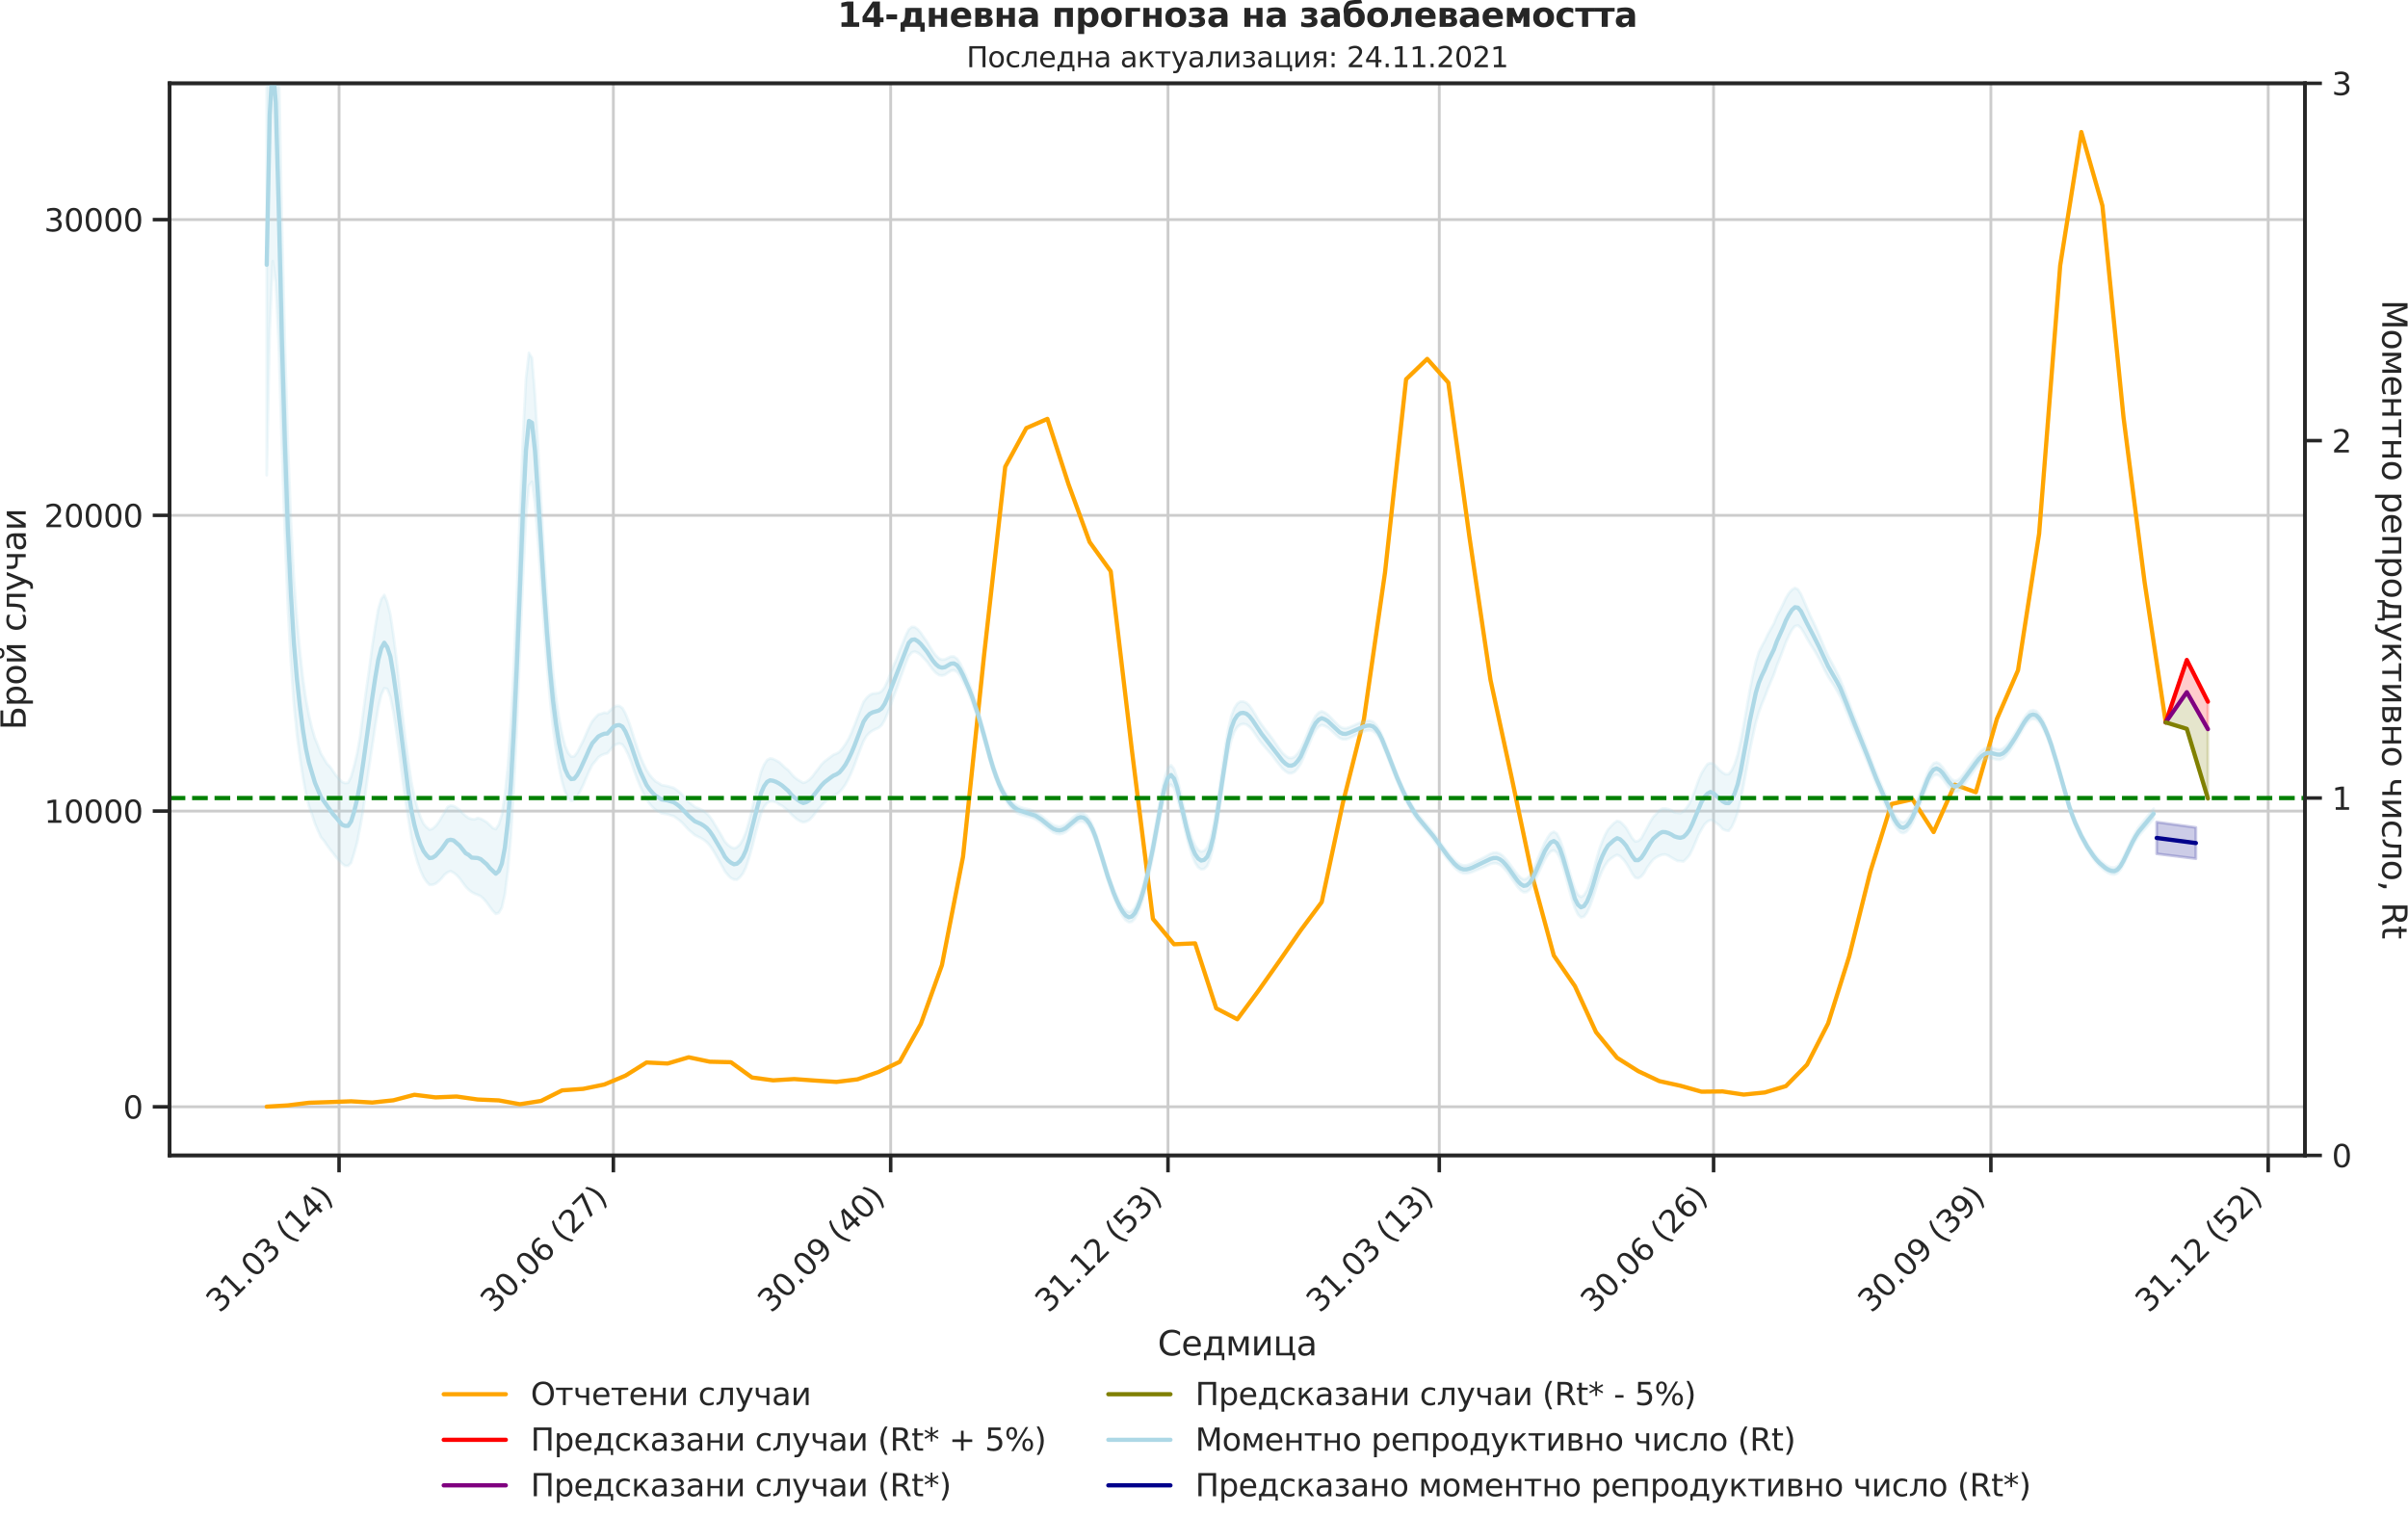 <?xml version="1.0" encoding="utf-8" standalone="no"?>
<!DOCTYPE svg PUBLIC "-//W3C//DTD SVG 1.1//EN"
  "http://www.w3.org/Graphics/SVG/1.1/DTD/svg11.dtd">
<svg height="536.801pt" version="1.1" viewBox="0 0 853.09 536.801" width="853.09pt" xmlns="http://www.w3.org/2000/svg" xmlns:xlink="http://www.w3.org/1999/xlink">
 <defs>
  <style type="text/css">*{stroke-linecap:butt;stroke-linejoin:round;}</style>
 </defs>
 <g id="figure_1">
  <g id="patch_1">
   <path d="M 0 536.801 
L 853.09 536.801 
L 853.09 0 
L 0 0 
z
" style="fill:none;"/>
  </g>
  <g id="axes_1">
   <g id="patch_2">
    <path d="M 60.108 409.355 
L 816.591 409.355 
L 816.591 29.51 
L 60.108 29.51 
z
" style="fill:none;"/>
   </g>
   <g id="matplotlib.axis_1">
    <g id="xtick_1">
     <g id="line2d_1">
      <path clip-path="url(#p00a84efe75)" d="M 120.122 409.355 
L 120.122 29.51 
" style="fill:none;stroke:#cccccc;stroke-linecap:round;"/>
     </g>
     <g id="line2d_2">
      <defs>
       <path d="M 0 0 
L 0 6 
" id="m2eb70dc1b0" style="stroke:#262626;stroke-width:1.25;"/>
      </defs>
      <g>
       <use style="fill:#262626;stroke:#262626;stroke-width:1.25;" x="120.122" xlink:href="#m2eb70dc1b0" y="409.355"/>
      </g>
     </g>
     <g id="text_1">
      <!-- 31.03 (14) -->
      <g style="fill:#262626;" transform="translate(77.798 465.472)rotate(-45)scale(0.11 -0.11)">
       <defs>
        <path d="M 2597 2516 
Q 3050 2419 3304 2112 
Q 3559 1806 3559 1356 
Q 3559 666 3084 287 
Q 2609 -91 1734 -91 
Q 1441 -91 1130 -33 
Q 819 25 488 141 
L 488 750 
Q 750 597 1062 519 
Q 1375 441 1716 441 
Q 2309 441 2620 675 
Q 2931 909 2931 1356 
Q 2931 1769 2642 2001 
Q 2353 2234 1838 2234 
L 1294 2234 
L 1294 2753 
L 1863 2753 
Q 2328 2753 2575 2939 
Q 2822 3125 2822 3475 
Q 2822 3834 2567 4026 
Q 2313 4219 1838 4219 
Q 1578 4219 1281 4162 
Q 984 4106 628 3988 
L 628 4550 
Q 988 4650 1302 4700 
Q 1616 4750 1894 4750 
Q 2613 4750 3031 4423 
Q 3450 4097 3450 3541 
Q 3450 3153 3228 2886 
Q 3006 2619 2597 2516 
z
" id="DejaVuSans-33" transform="scale(0.016)"/>
        <path d="M 794 531 
L 1825 531 
L 1825 4091 
L 703 3866 
L 703 4441 
L 1819 4666 
L 2450 4666 
L 2450 531 
L 3481 531 
L 3481 0 
L 794 0 
L 794 531 
z
" id="DejaVuSans-31" transform="scale(0.016)"/>
        <path d="M 684 794 
L 1344 794 
L 1344 0 
L 684 0 
L 684 794 
z
" id="DejaVuSans-2e" transform="scale(0.016)"/>
        <path d="M 2034 4250 
Q 1547 4250 1301 3770 
Q 1056 3291 1056 2328 
Q 1056 1369 1301 889 
Q 1547 409 2034 409 
Q 2525 409 2770 889 
Q 3016 1369 3016 2328 
Q 3016 3291 2770 3770 
Q 2525 4250 2034 4250 
z
M 2034 4750 
Q 2819 4750 3233 4129 
Q 3647 3509 3647 2328 
Q 3647 1150 3233 529 
Q 2819 -91 2034 -91 
Q 1250 -91 836 529 
Q 422 1150 422 2328 
Q 422 3509 836 4129 
Q 1250 4750 2034 4750 
z
" id="DejaVuSans-30" transform="scale(0.016)"/>
        <path id="DejaVuSans-20" transform="scale(0.016)"/>
        <path d="M 1984 4856 
Q 1566 4138 1362 3434 
Q 1159 2731 1159 2009 
Q 1159 1288 1364 580 
Q 1569 -128 1984 -844 
L 1484 -844 
Q 1016 -109 783 600 
Q 550 1309 550 2009 
Q 550 2706 781 3412 
Q 1013 4119 1484 4856 
L 1984 4856 
z
" id="DejaVuSans-28" transform="scale(0.016)"/>
        <path d="M 2419 4116 
L 825 1625 
L 2419 1625 
L 2419 4116 
z
M 2253 4666 
L 3047 4666 
L 3047 1625 
L 3713 1625 
L 3713 1100 
L 3047 1100 
L 3047 0 
L 2419 0 
L 2419 1100 
L 313 1100 
L 313 1709 
L 2253 4666 
z
" id="DejaVuSans-34" transform="scale(0.016)"/>
        <path d="M 513 4856 
L 1013 4856 
Q 1481 4119 1714 3412 
Q 1947 2706 1947 2009 
Q 1947 1309 1714 600 
Q 1481 -109 1013 -844 
L 513 -844 
Q 928 -128 1133 580 
Q 1338 1288 1338 2009 
Q 1338 2731 1133 3434 
Q 928 4138 513 4856 
z
" id="DejaVuSans-29" transform="scale(0.016)"/>
       </defs>
       <use xlink:href="#DejaVuSans-33"/>
       <use x="63.623" xlink:href="#DejaVuSans-31"/>
       <use x="127.246" xlink:href="#DejaVuSans-2e"/>
       <use x="159.033" xlink:href="#DejaVuSans-30"/>
       <use x="222.656" xlink:href="#DejaVuSans-33"/>
       <use x="286.279" xlink:href="#DejaVuSans-20"/>
       <use x="318.066" xlink:href="#DejaVuSans-28"/>
       <use x="357.08" xlink:href="#DejaVuSans-31"/>
       <use x="420.703" xlink:href="#DejaVuSans-34"/>
       <use x="484.326" xlink:href="#DejaVuSans-29"/>
      </g>
     </g>
    </g>
    <g id="xtick_2">
     <g id="line2d_3">
      <path clip-path="url(#p00a84efe75)" d="M 217.299 409.355 
L 217.299 29.51 
" style="fill:none;stroke:#cccccc;stroke-linecap:round;"/>
     </g>
     <g id="line2d_4">
      <g>
       <use style="fill:#262626;stroke:#262626;stroke-width:1.25;" x="217.299" xlink:href="#m2eb70dc1b0" y="409.355"/>
      </g>
     </g>
     <g id="text_2">
      <!-- 30.06 (27) -->
      <g style="fill:#262626;" transform="translate(174.975 465.472)rotate(-45)scale(0.11 -0.11)">
       <defs>
        <path d="M 2113 2584 
Q 1688 2584 1439 2293 
Q 1191 2003 1191 1497 
Q 1191 994 1439 701 
Q 1688 409 2113 409 
Q 2538 409 2786 701 
Q 3034 994 3034 1497 
Q 3034 2003 2786 2293 
Q 2538 2584 2113 2584 
z
M 3366 4563 
L 3366 3988 
Q 3128 4100 2886 4159 
Q 2644 4219 2406 4219 
Q 1781 4219 1451 3797 
Q 1122 3375 1075 2522 
Q 1259 2794 1537 2939 
Q 1816 3084 2150 3084 
Q 2853 3084 3261 2657 
Q 3669 2231 3669 1497 
Q 3669 778 3244 343 
Q 2819 -91 2113 -91 
Q 1303 -91 875 529 
Q 447 1150 447 2328 
Q 447 3434 972 4092 
Q 1497 4750 2381 4750 
Q 2619 4750 2861 4703 
Q 3103 4656 3366 4563 
z
" id="DejaVuSans-36" transform="scale(0.016)"/>
        <path d="M 1228 531 
L 3431 531 
L 3431 0 
L 469 0 
L 469 531 
Q 828 903 1448 1529 
Q 2069 2156 2228 2338 
Q 2531 2678 2651 2914 
Q 2772 3150 2772 3378 
Q 2772 3750 2511 3984 
Q 2250 4219 1831 4219 
Q 1534 4219 1204 4116 
Q 875 4013 500 3803 
L 500 4441 
Q 881 4594 1212 4672 
Q 1544 4750 1819 4750 
Q 2544 4750 2975 4387 
Q 3406 4025 3406 3419 
Q 3406 3131 3298 2873 
Q 3191 2616 2906 2266 
Q 2828 2175 2409 1742 
Q 1991 1309 1228 531 
z
" id="DejaVuSans-32" transform="scale(0.016)"/>
        <path d="M 525 4666 
L 3525 4666 
L 3525 4397 
L 1831 0 
L 1172 0 
L 2766 4134 
L 525 4134 
L 525 4666 
z
" id="DejaVuSans-37" transform="scale(0.016)"/>
       </defs>
       <use xlink:href="#DejaVuSans-33"/>
       <use x="63.623" xlink:href="#DejaVuSans-30"/>
       <use x="127.246" xlink:href="#DejaVuSans-2e"/>
       <use x="159.033" xlink:href="#DejaVuSans-30"/>
       <use x="222.656" xlink:href="#DejaVuSans-36"/>
       <use x="286.279" xlink:href="#DejaVuSans-20"/>
       <use x="318.066" xlink:href="#DejaVuSans-28"/>
       <use x="357.08" xlink:href="#DejaVuSans-32"/>
       <use x="420.703" xlink:href="#DejaVuSans-37"/>
       <use x="484.326" xlink:href="#DejaVuSans-29"/>
      </g>
     </g>
    </g>
    <g id="xtick_3">
     <g id="line2d_5">
      <path clip-path="url(#p00a84efe75)" d="M 315.543 409.355 
L 315.543 29.51 
" style="fill:none;stroke:#cccccc;stroke-linecap:round;"/>
     </g>
     <g id="line2d_6">
      <g>
       <use style="fill:#262626;stroke:#262626;stroke-width:1.25;" x="315.543" xlink:href="#m2eb70dc1b0" y="409.355"/>
      </g>
     </g>
     <g id="text_3">
      <!-- 30.09 (40) -->
      <g style="fill:#262626;" transform="translate(273.219 465.472)rotate(-45)scale(0.11 -0.11)">
       <defs>
        <path d="M 703 97 
L 703 672 
Q 941 559 1184 500 
Q 1428 441 1663 441 
Q 2288 441 2617 861 
Q 2947 1281 2994 2138 
Q 2813 1869 2534 1725 
Q 2256 1581 1919 1581 
Q 1219 1581 811 2004 
Q 403 2428 403 3163 
Q 403 3881 828 4315 
Q 1253 4750 1959 4750 
Q 2769 4750 3195 4129 
Q 3622 3509 3622 2328 
Q 3622 1225 3098 567 
Q 2575 -91 1691 -91 
Q 1453 -91 1209 -44 
Q 966 3 703 97 
z
M 1959 2075 
Q 2384 2075 2632 2365 
Q 2881 2656 2881 3163 
Q 2881 3666 2632 3958 
Q 2384 4250 1959 4250 
Q 1534 4250 1286 3958 
Q 1038 3666 1038 3163 
Q 1038 2656 1286 2365 
Q 1534 2075 1959 2075 
z
" id="DejaVuSans-39" transform="scale(0.016)"/>
       </defs>
       <use xlink:href="#DejaVuSans-33"/>
       <use x="63.623" xlink:href="#DejaVuSans-30"/>
       <use x="127.246" xlink:href="#DejaVuSans-2e"/>
       <use x="159.033" xlink:href="#DejaVuSans-30"/>
       <use x="222.656" xlink:href="#DejaVuSans-39"/>
       <use x="286.279" xlink:href="#DejaVuSans-20"/>
       <use x="318.066" xlink:href="#DejaVuSans-28"/>
       <use x="357.08" xlink:href="#DejaVuSans-34"/>
       <use x="420.703" xlink:href="#DejaVuSans-30"/>
       <use x="484.326" xlink:href="#DejaVuSans-29"/>
      </g>
     </g>
    </g>
    <g id="xtick_4">
     <g id="line2d_7">
      <path clip-path="url(#p00a84efe75)" d="M 413.788 409.355 
L 413.788 29.51 
" style="fill:none;stroke:#cccccc;stroke-linecap:round;"/>
     </g>
     <g id="line2d_8">
      <g>
       <use style="fill:#262626;stroke:#262626;stroke-width:1.25;" x="413.788" xlink:href="#m2eb70dc1b0" y="409.355"/>
      </g>
     </g>
     <g id="text_4">
      <!-- 31.12 (53) -->
      <g style="fill:#262626;" transform="translate(371.464 465.472)rotate(-45)scale(0.11 -0.11)">
       <defs>
        <path d="M 691 4666 
L 3169 4666 
L 3169 4134 
L 1269 4134 
L 1269 2991 
Q 1406 3038 1543 3061 
Q 1681 3084 1819 3084 
Q 2600 3084 3056 2656 
Q 3513 2228 3513 1497 
Q 3513 744 3044 326 
Q 2575 -91 1722 -91 
Q 1428 -91 1123 -41 
Q 819 9 494 109 
L 494 744 
Q 775 591 1075 516 
Q 1375 441 1709 441 
Q 2250 441 2565 725 
Q 2881 1009 2881 1497 
Q 2881 1984 2565 2268 
Q 2250 2553 1709 2553 
Q 1456 2553 1204 2497 
Q 953 2441 691 2322 
L 691 4666 
z
" id="DejaVuSans-35" transform="scale(0.016)"/>
       </defs>
       <use xlink:href="#DejaVuSans-33"/>
       <use x="63.623" xlink:href="#DejaVuSans-31"/>
       <use x="127.246" xlink:href="#DejaVuSans-2e"/>
       <use x="159.033" xlink:href="#DejaVuSans-31"/>
       <use x="222.656" xlink:href="#DejaVuSans-32"/>
       <use x="286.279" xlink:href="#DejaVuSans-20"/>
       <use x="318.066" xlink:href="#DejaVuSans-28"/>
       <use x="357.08" xlink:href="#DejaVuSans-35"/>
       <use x="420.703" xlink:href="#DejaVuSans-33"/>
       <use x="484.326" xlink:href="#DejaVuSans-29"/>
      </g>
     </g>
    </g>
    <g id="xtick_5">
     <g id="line2d_9">
      <path clip-path="url(#p00a84efe75)" d="M 509.897 409.355 
L 509.897 29.51 
" style="fill:none;stroke:#cccccc;stroke-linecap:round;"/>
     </g>
     <g id="line2d_10">
      <g>
       <use style="fill:#262626;stroke:#262626;stroke-width:1.25;" x="509.897" xlink:href="#m2eb70dc1b0" y="409.355"/>
      </g>
     </g>
     <g id="text_5">
      <!-- 31.03 (13) -->
      <g style="fill:#262626;" transform="translate(467.573 465.472)rotate(-45)scale(0.11 -0.11)">
       <use xlink:href="#DejaVuSans-33"/>
       <use x="63.623" xlink:href="#DejaVuSans-31"/>
       <use x="127.246" xlink:href="#DejaVuSans-2e"/>
       <use x="159.033" xlink:href="#DejaVuSans-30"/>
       <use x="222.656" xlink:href="#DejaVuSans-33"/>
       <use x="286.279" xlink:href="#DejaVuSans-20"/>
       <use x="318.066" xlink:href="#DejaVuSans-28"/>
       <use x="357.08" xlink:href="#DejaVuSans-31"/>
       <use x="420.703" xlink:href="#DejaVuSans-33"/>
       <use x="484.326" xlink:href="#DejaVuSans-29"/>
      </g>
     </g>
    </g>
    <g id="xtick_6">
     <g id="line2d_11">
      <path clip-path="url(#p00a84efe75)" d="M 607.074 409.355 
L 607.074 29.51 
" style="fill:none;stroke:#cccccc;stroke-linecap:round;"/>
     </g>
     <g id="line2d_12">
      <g>
       <use style="fill:#262626;stroke:#262626;stroke-width:1.25;" x="607.074" xlink:href="#m2eb70dc1b0" y="409.355"/>
      </g>
     </g>
     <g id="text_6">
      <!-- 30.06 (26) -->
      <g style="fill:#262626;" transform="translate(564.749 465.472)rotate(-45)scale(0.11 -0.11)">
       <use xlink:href="#DejaVuSans-33"/>
       <use x="63.623" xlink:href="#DejaVuSans-30"/>
       <use x="127.246" xlink:href="#DejaVuSans-2e"/>
       <use x="159.033" xlink:href="#DejaVuSans-30"/>
       <use x="222.656" xlink:href="#DejaVuSans-36"/>
       <use x="286.279" xlink:href="#DejaVuSans-20"/>
       <use x="318.066" xlink:href="#DejaVuSans-28"/>
       <use x="357.08" xlink:href="#DejaVuSans-32"/>
       <use x="420.703" xlink:href="#DejaVuSans-36"/>
       <use x="484.326" xlink:href="#DejaVuSans-29"/>
      </g>
     </g>
    </g>
    <g id="xtick_7">
     <g id="line2d_13">
      <path clip-path="url(#p00a84efe75)" d="M 705.318 409.355 
L 705.318 29.51 
" style="fill:none;stroke:#cccccc;stroke-linecap:round;"/>
     </g>
     <g id="line2d_14">
      <g>
       <use style="fill:#262626;stroke:#262626;stroke-width:1.25;" x="705.318" xlink:href="#m2eb70dc1b0" y="409.355"/>
      </g>
     </g>
     <g id="text_7">
      <!-- 30.09 (39) -->
      <g style="fill:#262626;" transform="translate(662.994 465.472)rotate(-45)scale(0.11 -0.11)">
       <use xlink:href="#DejaVuSans-33"/>
       <use x="63.623" xlink:href="#DejaVuSans-30"/>
       <use x="127.246" xlink:href="#DejaVuSans-2e"/>
       <use x="159.033" xlink:href="#DejaVuSans-30"/>
       <use x="222.656" xlink:href="#DejaVuSans-39"/>
       <use x="286.279" xlink:href="#DejaVuSans-20"/>
       <use x="318.066" xlink:href="#DejaVuSans-28"/>
       <use x="357.08" xlink:href="#DejaVuSans-33"/>
       <use x="420.703" xlink:href="#DejaVuSans-39"/>
       <use x="484.326" xlink:href="#DejaVuSans-29"/>
      </g>
     </g>
    </g>
    <g id="xtick_8">
     <g id="line2d_15">
      <path clip-path="url(#p00a84efe75)" d="M 803.563 409.355 
L 803.563 29.51 
" style="fill:none;stroke:#cccccc;stroke-linecap:round;"/>
     </g>
     <g id="line2d_16">
      <g>
       <use style="fill:#262626;stroke:#262626;stroke-width:1.25;" x="803.563" xlink:href="#m2eb70dc1b0" y="409.355"/>
      </g>
     </g>
     <g id="text_8">
      <!-- 31.12 (52) -->
      <g style="fill:#262626;" transform="translate(761.239 465.472)rotate(-45)scale(0.11 -0.11)">
       <use xlink:href="#DejaVuSans-33"/>
       <use x="63.623" xlink:href="#DejaVuSans-31"/>
       <use x="127.246" xlink:href="#DejaVuSans-2e"/>
       <use x="159.033" xlink:href="#DejaVuSans-31"/>
       <use x="222.656" xlink:href="#DejaVuSans-32"/>
       <use x="286.279" xlink:href="#DejaVuSans-20"/>
       <use x="318.066" xlink:href="#DejaVuSans-28"/>
       <use x="357.08" xlink:href="#DejaVuSans-35"/>
       <use x="420.703" xlink:href="#DejaVuSans-32"/>
       <use x="484.326" xlink:href="#DejaVuSans-29"/>
      </g>
     </g>
    </g>
    <g id="text_9">
     <!-- Седмица -->
     <g style="fill:#262626;" transform="translate(410.133 480.208)scale(0.12 -0.12)">
      <defs>
       <path d="M 4122 4306 
L 4122 3641 
Q 3803 3938 3442 4084 
Q 3081 4231 2675 4231 
Q 1875 4231 1450 3742 
Q 1025 3253 1025 2328 
Q 1025 1406 1450 917 
Q 1875 428 2675 428 
Q 3081 428 3442 575 
Q 3803 722 4122 1019 
L 4122 359 
Q 3791 134 3420 21 
Q 3050 -91 2638 -91 
Q 1578 -91 968 557 
Q 359 1206 359 2328 
Q 359 3453 968 4101 
Q 1578 4750 2638 4750 
Q 3056 4750 3426 4639 
Q 3797 4528 4122 4306 
z
" id="DejaVuSans-421" transform="scale(0.016)"/>
       <path d="M 3597 1894 
L 3597 1613 
L 953 1613 
Q 991 1019 1311 708 
Q 1631 397 2203 397 
Q 2534 397 2845 478 
Q 3156 559 3463 722 
L 3463 178 
Q 3153 47 2828 -22 
Q 2503 -91 2169 -91 
Q 1331 -91 842 396 
Q 353 884 353 1716 
Q 353 2575 817 3079 
Q 1281 3584 2069 3584 
Q 2775 3584 3186 3129 
Q 3597 2675 3597 1894 
z
M 3022 2063 
Q 3016 2534 2758 2815 
Q 2500 3097 2075 3097 
Q 1594 3097 1305 2825 
Q 1016 2553 972 2059 
L 3022 2063 
z
" id="DejaVuSans-435" transform="scale(0.016)"/>
       <path d="M 1384 459 
L 3053 459 
L 3053 3041 
L 1844 3041 
L 1844 2603 
Q 1844 1316 1475 628 
L 1384 459 
z
M 550 459 
Q 834 584 959 850 
Q 1266 1509 1266 2838 
L 1266 3500 
L 3631 3500 
L 3631 459 
L 4091 459 
L 4091 -884 
L 3631 -884 
L 3631 0 
L 794 0 
L 794 -884 
L 334 -884 
L 334 459 
L 550 459 
z
" id="DejaVuSans-434" transform="scale(0.016)"/>
       <path d="M 581 3500 
L 1422 3500 
L 2416 1156 
L 3413 3500 
L 4247 3500 
L 4247 0 
L 3669 0 
L 3669 2950 
L 2703 672 
L 2128 672 
L 1159 2950 
L 1159 0 
L 581 0 
L 581 3500 
z
" id="DejaVuSans-43c" transform="scale(0.016)"/>
       <path d="M 3578 3500 
L 3578 0 
L 3006 0 
L 3006 2809 
L 1319 0 
L 581 0 
L 581 3500 
L 1153 3500 
L 1153 697 
L 2838 3500 
L 3578 3500 
z
" id="DejaVuSans-438" transform="scale(0.016)"/>
       <path d="M 3603 0 
L 581 0 
L 581 3500 
L 1159 3500 
L 1159 459 
L 3025 459 
L 3025 3500 
L 3603 3500 
L 3603 459 
L 4063 459 
L 4063 -884 
L 3603 -884 
L 3603 0 
z
" id="DejaVuSans-446" transform="scale(0.016)"/>
       <path d="M 2194 1759 
Q 1497 1759 1228 1600 
Q 959 1441 959 1056 
Q 959 750 1161 570 
Q 1363 391 1709 391 
Q 2188 391 2477 730 
Q 2766 1069 2766 1631 
L 2766 1759 
L 2194 1759 
z
M 3341 1997 
L 3341 0 
L 2766 0 
L 2766 531 
Q 2569 213 2275 61 
Q 1981 -91 1556 -91 
Q 1019 -91 701 211 
Q 384 513 384 1019 
Q 384 1609 779 1909 
Q 1175 2209 1959 2209 
L 2766 2209 
L 2766 2266 
Q 2766 2663 2505 2880 
Q 2244 3097 1772 3097 
Q 1472 3097 1187 3025 
Q 903 2953 641 2809 
L 641 3341 
Q 956 3463 1253 3523 
Q 1550 3584 1831 3584 
Q 2591 3584 2966 3190 
Q 3341 2797 3341 1997 
z
" id="DejaVuSans-430" transform="scale(0.016)"/>
      </defs>
      <use xlink:href="#DejaVuSans-421"/>
      <use x="69.824" xlink:href="#DejaVuSans-435"/>
      <use x="131.348" xlink:href="#DejaVuSans-434"/>
      <use x="200.488" xlink:href="#DejaVuSans-43c"/>
      <use x="275.928" xlink:href="#DejaVuSans-438"/>
      <use x="340.918" xlink:href="#DejaVuSans-446"/>
      <use x="408.984" xlink:href="#DejaVuSans-430"/>
     </g>
    </g>
   </g>
   <g id="matplotlib.axis_2">
    <g id="ytick_1">
     <g id="line2d_17">
      <path clip-path="url(#p00a84efe75)" d="M 60.108 392.132 
L 816.591 392.132 
" style="fill:none;stroke:#cccccc;stroke-linecap:round;"/>
     </g>
     <g id="line2d_18">
      <defs>
       <path d="M 0 0 
L -6 0 
" id="m92bfdee42a" style="stroke:#262626;stroke-width:1.25;"/>
      </defs>
      <g>
       <use style="fill:#262626;stroke:#262626;stroke-width:1.25;" x="60.108" xlink:href="#m92bfdee42a" y="392.132"/>
      </g>
     </g>
     <g id="text_10">
      <!-- 0 -->
      <g style="fill:#262626;" transform="translate(43.609 396.311)scale(0.11 -0.11)">
       <use xlink:href="#DejaVuSans-30"/>
      </g>
     </g>
    </g>
    <g id="ytick_2">
     <g id="line2d_19">
      <path clip-path="url(#p00a84efe75)" d="M 60.108 287.358 
L 816.591 287.358 
" style="fill:none;stroke:#cccccc;stroke-linecap:round;"/>
     </g>
     <g id="line2d_20">
      <g>
       <use style="fill:#262626;stroke:#262626;stroke-width:1.25;" x="60.108" xlink:href="#m92bfdee42a" y="287.358"/>
      </g>
     </g>
     <g id="text_11">
      <!-- 10000 -->
      <g style="fill:#262626;" transform="translate(15.614 291.537)scale(0.11 -0.11)">
       <use xlink:href="#DejaVuSans-31"/>
       <use x="63.623" xlink:href="#DejaVuSans-30"/>
       <use x="127.246" xlink:href="#DejaVuSans-30"/>
       <use x="190.869" xlink:href="#DejaVuSans-30"/>
       <use x="254.492" xlink:href="#DejaVuSans-30"/>
      </g>
     </g>
    </g>
    <g id="ytick_3">
     <g id="line2d_21">
      <path clip-path="url(#p00a84efe75)" d="M 60.108 182.584 
L 816.591 182.584 
" style="fill:none;stroke:#cccccc;stroke-linecap:round;"/>
     </g>
     <g id="line2d_22">
      <g>
       <use style="fill:#262626;stroke:#262626;stroke-width:1.25;" x="60.108" xlink:href="#m92bfdee42a" y="182.584"/>
      </g>
     </g>
     <g id="text_12">
      <!-- 20000 -->
      <g style="fill:#262626;" transform="translate(15.614 186.763)scale(0.11 -0.11)">
       <use xlink:href="#DejaVuSans-32"/>
       <use x="63.623" xlink:href="#DejaVuSans-30"/>
       <use x="127.246" xlink:href="#DejaVuSans-30"/>
       <use x="190.869" xlink:href="#DejaVuSans-30"/>
       <use x="254.492" xlink:href="#DejaVuSans-30"/>
      </g>
     </g>
    </g>
    <g id="ytick_4">
     <g id="line2d_23">
      <path clip-path="url(#p00a84efe75)" d="M 60.108 77.81 
L 816.591 77.81 
" style="fill:none;stroke:#cccccc;stroke-linecap:round;"/>
     </g>
     <g id="line2d_24">
      <g>
       <use style="fill:#262626;stroke:#262626;stroke-width:1.25;" x="60.108" xlink:href="#m92bfdee42a" y="77.81"/>
      </g>
     </g>
     <g id="text_13">
      <!-- 30000 -->
      <g style="fill:#262626;" transform="translate(15.614 81.989)scale(0.11 -0.11)">
       <use xlink:href="#DejaVuSans-33"/>
       <use x="63.623" xlink:href="#DejaVuSans-30"/>
       <use x="127.246" xlink:href="#DejaVuSans-30"/>
       <use x="190.869" xlink:href="#DejaVuSans-30"/>
       <use x="254.492" xlink:href="#DejaVuSans-30"/>
      </g>
     </g>
    </g>
    <g id="text_14">
     <!-- Брой случаи -->
     <g style="fill:#262626;" transform="translate(9.118 258.642)rotate(-90)scale(0.12 -0.12)">
      <defs>
       <path d="M 3272 1372 
Q 3272 1806 3026 2017 
Q 2781 2228 2272 2228 
L 1259 2228 
L 1259 519 
L 2272 519 
Q 2781 519 3026 730 
Q 3272 941 3272 1372 
z
M 3609 4666 
L 3609 4147 
L 1259 4147 
L 1259 2747 
L 2303 2747 
Q 3088 2747 3513 2406 
Q 3938 2066 3938 1372 
Q 3938 681 3527 340 
Q 3116 0 2303 0 
L 628 0 
L 628 4666 
L 3609 4666 
z
" id="DejaVuSans-411" transform="scale(0.016)"/>
       <path d="M 1159 525 
L 1159 -1331 
L 581 -1331 
L 581 3500 
L 1159 3500 
L 1159 2969 
Q 1341 3281 1617 3432 
Q 1894 3584 2278 3584 
Q 2916 3584 3314 3078 
Q 3713 2572 3713 1747 
Q 3713 922 3314 415 
Q 2916 -91 2278 -91 
Q 1894 -91 1617 61 
Q 1341 213 1159 525 
z
M 3116 1747 
Q 3116 2381 2855 2742 
Q 2594 3103 2138 3103 
Q 1681 3103 1420 2742 
Q 1159 2381 1159 1747 
Q 1159 1113 1420 752 
Q 1681 391 2138 391 
Q 2594 391 2855 752 
Q 3116 1113 3116 1747 
z
" id="DejaVuSans-440" transform="scale(0.016)"/>
       <path d="M 1959 3097 
Q 1497 3097 1228 2736 
Q 959 2375 959 1747 
Q 959 1119 1226 758 
Q 1494 397 1959 397 
Q 2419 397 2687 759 
Q 2956 1122 2956 1747 
Q 2956 2369 2687 2733 
Q 2419 3097 1959 3097 
z
M 1959 3584 
Q 2709 3584 3137 3096 
Q 3566 2609 3566 1747 
Q 3566 888 3137 398 
Q 2709 -91 1959 -91 
Q 1206 -91 779 398 
Q 353 888 353 1747 
Q 353 2609 779 3096 
Q 1206 3584 1959 3584 
z
" id="DejaVuSans-43e" transform="scale(0.016)"/>
       <path d="M 3578 3500 
L 3578 0 
L 3006 0 
L 3006 2809 
L 1319 0 
L 581 0 
L 581 3500 
L 1153 3500 
L 1153 697 
L 2838 3500 
L 3578 3500 
z
M 1102 4833 
L 1471 4833 
Q 1505 4599 1656 4481 
Q 1808 4364 2080 4364 
Q 2349 4364 2499 4480 
Q 2649 4596 2689 4833 
L 3058 4833 
Q 3027 4386 2780 4161 
Q 2533 3936 2080 3936 
Q 1627 3936 1380 4161 
Q 1133 4386 1102 4833 
z
" id="DejaVuSans-439" transform="scale(0.016)"/>
       <path d="M 3122 3366 
L 3122 2828 
Q 2878 2963 2633 3030 
Q 2388 3097 2138 3097 
Q 1578 3097 1268 2742 
Q 959 2388 959 1747 
Q 959 1106 1268 751 
Q 1578 397 2138 397 
Q 2388 397 2633 464 
Q 2878 531 3122 666 
L 3122 134 
Q 2881 22 2623 -34 
Q 2366 -91 2075 -91 
Q 1284 -91 818 406 
Q 353 903 353 1747 
Q 353 2603 823 3093 
Q 1294 3584 2113 3584 
Q 2378 3584 2631 3529 
Q 2884 3475 3122 3366 
z
" id="DejaVuSans-441" transform="scale(0.016)"/>
       <path d="M 238 0 
L 238 478 
Q 806 566 981 959 
Q 1194 1513 1194 2928 
L 1194 3500 
L 3559 3500 
L 3559 0 
L 2984 0 
L 2984 3041 
L 1769 3041 
L 1769 2694 
Q 1769 1344 1494 738 
Q 1200 91 238 0 
z
" id="DejaVuSans-43b" transform="scale(0.016)"/>
       <path d="M 2059 -325 
Q 1816 -950 1584 -1140 
Q 1353 -1331 966 -1331 
L 506 -1331 
L 506 -850 
L 844 -850 
Q 1081 -850 1212 -737 
Q 1344 -625 1503 -206 
L 1606 56 
L 191 3500 
L 800 3500 
L 1894 763 
L 2988 3500 
L 3597 3500 
L 2059 -325 
z
" id="DejaVuSans-443" transform="scale(0.016)"/>
       <path d="M 2625 0 
L 2625 1472 
L 1553 1472 
Q 1075 1472 756 1769 
Q 469 2038 469 2613 
L 469 3500 
L 1044 3500 
L 1044 2666 
Q 1044 2300 1206 2116 
Q 1372 1931 1697 1931 
L 2625 1931 
L 2625 3500 
L 3200 3500 
L 3200 0 
L 2625 0 
z
" id="DejaVuSans-447" transform="scale(0.016)"/>
      </defs>
      <use xlink:href="#DejaVuSans-411"/>
      <use x="68.604" xlink:href="#DejaVuSans-440"/>
      <use x="132.08" xlink:href="#DejaVuSans-43e"/>
      <use x="193.262" xlink:href="#DejaVuSans-439"/>
      <use x="258.252" xlink:href="#DejaVuSans-20"/>
      <use x="290.039" xlink:href="#DejaVuSans-441"/>
      <use x="345.02" xlink:href="#DejaVuSans-43b"/>
      <use x="408.936" xlink:href="#DejaVuSans-443"/>
      <use x="468.115" xlink:href="#DejaVuSans-447"/>
      <use x="527.197" xlink:href="#DejaVuSans-430"/>
      <use x="588.477" xlink:href="#DejaVuSans-438"/>
     </g>
    </g>
   </g>
   <g id="PolyCollection_1">
    <defs>
     <path d="M 767.255 -280.865 
L 767.255 -280.865 
L 774.73 -302.973 
L 782.205 -288.199 
L 782.205 -278.469 
L 782.205 -278.469 
L 774.73 -291.563 
L 767.255 -280.865 
z
" id="mac13a47aff" style="stroke:#ff0000;stroke-opacity:0.2;"/>
    </defs>
    <g clip-path="url(#p00a84efe75)">
     <use style="fill:#ff0000;fill-opacity:0.2;stroke:#ff0000;stroke-opacity:0.2;" x="0" xlink:href="#mac13a47aff" y="536.801"/>
    </g>
   </g>
   <g id="PolyCollection_2">
    <defs>
     <path d="M 767.255 -280.865 
L 767.255 -280.865 
L 774.73 -291.563 
L 782.205 -278.469 
L 782.205 -253.9 
L 782.205 -253.9 
L 774.73 -278.571 
L 767.255 -280.865 
z
" id="ma950c580c4" style="stroke:#808000;stroke-opacity:0.2;"/>
    </defs>
    <g clip-path="url(#p00a84efe75)">
     <use style="fill:#808000;fill-opacity:0.2;stroke:#808000;stroke-opacity:0.2;" x="0" xlink:href="#ma950c580c4" y="536.801"/>
    </g>
   </g>
   <g id="line2d_25">
    <path clip-path="url(#p00a84efe75)" d="M 94.493 392.09 
L 101.968 391.639 
L 109.443 390.707 
L 116.919 390.466 
L 124.394 390.193 
L 131.869 390.623 
L 139.344 389.837 
L 146.819 387.878 
L 154.294 388.8 
L 161.769 388.496 
L 169.244 389.554 
L 176.72 389.868 
L 184.195 391.23 
L 191.67 390.057 
L 199.145 386.317 
L 206.62 385.782 
L 214.095 384.242 
L 221.57 381.109 
L 229.046 376.436 
L 236.521 376.803 
L 243.996 374.592 
L 251.471 376.164 
L 258.946 376.342 
L 266.421 381.759 
L 273.896 382.765 
L 281.371 382.314 
L 288.847 382.849 
L 296.322 383.32 
L 303.797 382.409 
L 311.272 379.789 
L 318.747 376.195 
L 326.222 362.784 
L 333.697 341.955 
L 341.173 303.556 
L 348.648 232.016 
L 356.123 165.39 
L 363.598 151.675 
L 371.073 148.406 
L 378.548 171.582 
L 386.023 192.045 
L 393.498 202.407 
L 400.974 265.596 
L 408.449 325.548 
L 415.924 334.548 
L 423.399 334.233 
L 430.874 357.242 
L 438.349 361.118 
L 445.824 351.039 
L 453.3 340.436 
L 460.775 329.644 
L 468.25 319.597 
L 475.725 284.56 
L 483.2 254.825 
L 490.675 202.836 
L 498.15 134.367 
L 505.625 127.158 
L 513.101 135.551 
L 520.576 190.211 
L 528.051 240.922 
L 535.526 275.445 
L 543.001 310.974 
L 550.476 338.54 
L 557.951 349.384 
L 565.427 365.687 
L 572.902 374.781 
L 580.377 379.506 
L 587.852 383.037 
L 595.327 384.682 
L 602.802 386.788 
L 610.277 386.694 
L 617.752 387.815 
L 625.228 387.06 
L 632.703 384.808 
L 640.178 377.201 
L 647.653 362.596 
L 655.128 338.812 
L 662.603 308.847 
L 670.078 284.874 
L 677.554 283.198 
L 685.029 294.797 
L 692.504 278.001 
L 699.979 280.684 
L 707.454 254.71 
L 714.929 237.485 
L 722.404 189.101 
L 729.879 94.008 
L 737.355 46.776 
L 744.83 72.875 
L 752.305 147.872 
L 759.78 206.304 
L 767.255 255.936 
" style="fill:none;stroke:#ffa500;stroke-linecap:round;stroke-width:1.5;"/>
   </g>
   <g id="line2d_26">
    <path clip-path="url(#p00a84efe75)" d="M 767.255 255.936 
L 774.73 233.829 
L 782.205 248.602 
" style="fill:none;stroke:#ff0000;stroke-linecap:round;stroke-width:1.5;"/>
   </g>
   <g id="line2d_27">
    <path clip-path="url(#p00a84efe75)" d="M 767.255 255.936 
L 774.73 245.238 
L 782.205 258.332 
" style="fill:none;stroke:#800080;stroke-linecap:round;stroke-width:1.5;"/>
   </g>
   <g id="line2d_28">
    <path clip-path="url(#p00a84efe75)" d="M 767.255 255.936 
L 774.73 258.23 
L 782.205 282.901 
" style="fill:none;stroke:#808000;stroke-linecap:round;stroke-width:1.5;"/>
   </g>
   <g id="patch_3">
    <path d="M 60.108 409.355 
L 60.108 29.51 
" style="fill:none;stroke:#262626;stroke-linecap:square;stroke-linejoin:miter;stroke-width:1.25;"/>
   </g>
   <g id="patch_4">
    <path d="M 816.591 409.355 
L 816.591 29.51 
" style="fill:none;stroke:#262626;stroke-linecap:square;stroke-linejoin:miter;stroke-width:1.25;"/>
   </g>
   <g id="patch_5">
    <path d="M 60.108 409.355 
L 816.591 409.355 
" style="fill:none;stroke:#262626;stroke-linecap:square;stroke-linejoin:miter;stroke-width:1.25;"/>
   </g>
   <g id="patch_6">
    <path d="M 60.108 29.51 
L 816.591 29.51 
" style="fill:none;stroke:#262626;stroke-linecap:square;stroke-linejoin:miter;stroke-width:1.25;"/>
   </g>
   <g id="text_15">
    <!-- Последна актуализация: 24.11.2021 -->
    <g style="fill:#262626;" transform="translate(342.417 23.812)scale(0.1 -0.1)">
     <defs>
      <path d="M 4184 4666 
L 4184 0 
L 3553 0 
L 3553 4134 
L 1259 4134 
L 1259 0 
L 628 0 
L 628 4666 
L 4184 4666 
z
" id="DejaVuSans-41f" transform="scale(0.016)"/>
      <path d="M 581 3500 
L 1159 3500 
L 1159 2072 
L 3025 2072 
L 3025 3500 
L 3603 3500 
L 3603 0 
L 3025 0 
L 3025 1613 
L 1159 1613 
L 1159 0 
L 581 0 
L 581 3500 
z
" id="DejaVuSans-43d" transform="scale(0.016)"/>
      <path d="M 581 3500 
L 1153 3500 
L 1153 1856 
L 2775 3500 
L 3481 3500 
L 2144 2147 
L 3653 0 
L 3009 0 
L 1769 1766 
L 1153 1141 
L 1153 0 
L 581 0 
L 581 3500 
z
" id="DejaVuSans-43a" transform="scale(0.016)"/>
      <path d="M 188 3500 
L 3541 3500 
L 3541 3041 
L 2147 3041 
L 2147 0 
L 1581 0 
L 1581 3041 
L 188 3041 
L 188 3500 
z
" id="DejaVuSans-442" transform="scale(0.016)"/>
      <path d="M 2206 1888 
Q 2594 1813 2809 1584 
Q 3025 1356 3025 1019 
Q 3025 478 2622 193 
Q 2219 -91 1475 -91 
Q 1225 -91 961 -47 
Q 697 -3 416 84 
L 416 619 
Q 638 503 903 445 
Q 1169 388 1459 388 
Q 1931 388 2195 563 
Q 2459 738 2459 1019 
Q 2459 1294 2225 1461 
Q 1991 1628 1563 1628 
L 1100 1628 
L 1100 2103 
L 1584 2103 
Q 1947 2103 2158 2242 
Q 2369 2381 2369 2600 
Q 2369 2800 2151 2944 
Q 1934 3088 1563 3088 
Q 1341 3088 1089 3047 
Q 838 3006 534 2916 
L 534 3438 
Q 841 3513 1106 3550 
Q 1372 3588 1609 3588 
Q 2222 3588 2576 3342 
Q 2931 3097 2931 2656 
Q 2931 2366 2743 2164 
Q 2556 1963 2206 1888 
z
" id="DejaVuSans-437" transform="scale(0.016)"/>
      <path d="M 1181 2491 
Q 1181 2231 1381 2084 
Q 1581 1938 1953 1938 
L 2728 1938 
L 2728 3041 
L 1953 3041 
Q 1581 3041 1381 2897 
Q 1181 2753 1181 2491 
z
M 363 0 
L 1431 1534 
Q 1069 1616 828 1830 
Q 588 2044 588 2491 
Q 588 2997 923 3248 
Q 1259 3500 1938 3500 
L 3306 3500 
L 3306 0 
L 2728 0 
L 2728 1478 
L 2013 1478 
L 981 0 
L 363 0 
z
" id="DejaVuSans-44f" transform="scale(0.016)"/>
      <path d="M 750 794 
L 1409 794 
L 1409 0 
L 750 0 
L 750 794 
z
M 750 3309 
L 1409 3309 
L 1409 2516 
L 750 2516 
L 750 3309 
z
" id="DejaVuSans-3a" transform="scale(0.016)"/>
     </defs>
     <use xlink:href="#DejaVuSans-41f"/>
     <use x="75.195" xlink:href="#DejaVuSans-43e"/>
     <use x="136.377" xlink:href="#DejaVuSans-441"/>
     <use x="191.357" xlink:href="#DejaVuSans-43b"/>
     <use x="255.273" xlink:href="#DejaVuSans-435"/>
     <use x="316.797" xlink:href="#DejaVuSans-434"/>
     <use x="385.938" xlink:href="#DejaVuSans-43d"/>
     <use x="451.318" xlink:href="#DejaVuSans-430"/>
     <use x="512.598" xlink:href="#DejaVuSans-20"/>
     <use x="544.385" xlink:href="#DejaVuSans-430"/>
     <use x="605.664" xlink:href="#DejaVuSans-43a"/>
     <use x="666.064" xlink:href="#DejaVuSans-442"/>
     <use x="724.316" xlink:href="#DejaVuSans-443"/>
     <use x="783.496" xlink:href="#DejaVuSans-430"/>
     <use x="844.775" xlink:href="#DejaVuSans-43b"/>
     <use x="908.691" xlink:href="#DejaVuSans-438"/>
     <use x="973.682" xlink:href="#DejaVuSans-437"/>
     <use x="1026.855" xlink:href="#DejaVuSans-430"/>
     <use x="1088.135" xlink:href="#DejaVuSans-446"/>
     <use x="1156.201" xlink:href="#DejaVuSans-438"/>
     <use x="1221.191" xlink:href="#DejaVuSans-44f"/>
     <use x="1281.348" xlink:href="#DejaVuSans-3a"/>
     <use x="1315.039" xlink:href="#DejaVuSans-20"/>
     <use x="1346.826" xlink:href="#DejaVuSans-32"/>
     <use x="1410.449" xlink:href="#DejaVuSans-34"/>
     <use x="1474.072" xlink:href="#DejaVuSans-2e"/>
     <use x="1505.859" xlink:href="#DejaVuSans-31"/>
     <use x="1569.482" xlink:href="#DejaVuSans-31"/>
     <use x="1633.105" xlink:href="#DejaVuSans-2e"/>
     <use x="1664.893" xlink:href="#DejaVuSans-32"/>
     <use x="1728.516" xlink:href="#DejaVuSans-30"/>
     <use x="1792.139" xlink:href="#DejaVuSans-32"/>
     <use x="1855.762" xlink:href="#DejaVuSans-31"/>
    </g>
   </g>
   <g id="text_16">
    <!-- 14-дневна прогноза на заболеваемостта -->
    <g style="fill:#262626;" transform="translate(296.681 9.51)scale(0.12 -0.12)">
     <defs>
      <path d="M 750 831 
L 1813 831 
L 1813 3847 
L 722 3622 
L 722 4441 
L 1806 4666 
L 2950 4666 
L 2950 831 
L 4013 831 
L 4013 0 
L 750 0 
L 750 831 
z
" id="DejaVuSans-Bold-31" transform="scale(0.016)"/>
      <path d="M 2356 3675 
L 1038 1722 
L 2356 1722 
L 2356 3675 
z
M 2156 4666 
L 3494 4666 
L 3494 1722 
L 4159 1722 
L 4159 850 
L 3494 850 
L 3494 0 
L 2356 0 
L 2356 850 
L 288 850 
L 288 1881 
L 2156 4666 
z
" id="DejaVuSans-Bold-34" transform="scale(0.016)"/>
      <path d="M 347 2297 
L 2309 2297 
L 2309 1388 
L 347 1388 
L 347 2297 
z
" id="DejaVuSans-Bold-2d" transform="scale(0.016)"/>
      <path d="M 547 800 
Q 903 919 1053 1314 
Q 1203 1709 1203 2838 
L 1203 3500 
L 4228 3500 
L 4228 800 
L 4809 800 
L 4809 -884 
L 4009 -884 
L 4009 0 
L 1159 0 
L 1159 -884 
L 359 -884 
L 359 800 
L 547 800 
z
M 3109 2700 
L 2322 2700 
L 2322 2603 
Q 2322 1456 2063 800 
L 3109 800 
L 3109 2700 
z
" id="DejaVuSans-Bold-434" transform="scale(0.016)"/>
      <path d="M 538 3500 
L 1656 3500 
L 1656 2169 
L 2766 2169 
L 2766 3500 
L 3884 3500 
L 3884 0 
L 2766 0 
L 2766 1478 
L 1656 1478 
L 1656 0 
L 538 0 
L 538 3500 
z
" id="DejaVuSans-Bold-43d" transform="scale(0.016)"/>
      <path d="M 4031 1759 
L 4031 1441 
L 1416 1441 
Q 1456 1047 1700 850 
Q 1944 653 2381 653 
Q 2734 653 3104 758 
Q 3475 863 3866 1075 
L 3866 213 
Q 3469 63 3072 -14 
Q 2675 -91 2278 -91 
Q 1328 -91 801 392 
Q 275 875 275 1747 
Q 275 2603 792 3093 
Q 1309 3584 2216 3584 
Q 3041 3584 3536 3087 
Q 4031 2591 4031 1759 
z
M 2881 2131 
Q 2881 2450 2695 2645 
Q 2509 2841 2209 2841 
Q 1884 2841 1681 2658 
Q 1478 2475 1428 2131 
L 2881 2131 
z
" id="DejaVuSans-Bold-435" transform="scale(0.016)"/>
      <path d="M 2184 2181 
Q 2378 2181 2478 2261 
Q 2578 2341 2578 2497 
Q 2578 2653 2478 2731 
Q 2378 2809 2184 2809 
L 1656 2809 
L 1656 2181 
L 2184 2181 
z
M 2222 700 
Q 2469 700 2594 798 
Q 2719 897 2719 1094 
Q 2719 1288 2594 1384 
Q 2469 1481 2222 1481 
L 1656 1481 
L 1656 700 
L 2222 700 
z
M 538 3500 
L 2141 3500 
Q 2919 3500 3267 3279 
Q 3616 3059 3616 2575 
Q 3616 2319 3487 2139 
Q 3359 1959 3119 1872 
Q 3428 1788 3598 1561 
Q 3769 1334 3769 1003 
Q 3769 497 3403 248 
Q 3038 0 2294 0 
L 538 0 
L 538 3500 
z
" id="DejaVuSans-Bold-432" transform="scale(0.016)"/>
      <path d="M 2106 1575 
Q 1756 1575 1579 1456 
Q 1403 1338 1403 1106 
Q 1403 894 1545 773 
Q 1688 653 1941 653 
Q 2256 653 2472 879 
Q 2688 1106 2688 1447 
L 2688 1575 
L 2106 1575 
z
M 3816 1997 
L 3816 0 
L 2688 0 
L 2688 519 
Q 2463 200 2181 54 
Q 1900 -91 1497 -91 
Q 953 -91 614 226 
Q 275 544 275 1050 
Q 275 1666 698 1953 
Q 1122 2241 2028 2241 
L 2688 2241 
L 2688 2328 
Q 2688 2594 2478 2717 
Q 2269 2841 1825 2841 
Q 1466 2841 1156 2769 
Q 847 2697 581 2553 
L 581 3406 
Q 941 3494 1303 3539 
Q 1666 3584 2028 3584 
Q 2975 3584 3395 3211 
Q 3816 2838 3816 1997 
z
" id="DejaVuSans-Bold-430" transform="scale(0.016)"/>
      <path id="DejaVuSans-Bold-20" transform="scale(0.016)"/>
      <path d="M 3884 3500 
L 3884 0 
L 2766 0 
L 2766 2700 
L 1656 2700 
L 1656 0 
L 538 0 
L 538 3500 
L 3884 3500 
z
" id="DejaVuSans-Bold-43f" transform="scale(0.016)"/>
      <path d="M 1656 506 
L 1656 -1331 
L 538 -1331 
L 538 3500 
L 1656 3500 
L 1656 2988 
Q 1888 3294 2169 3439 
Q 2450 3584 2816 3584 
Q 3463 3584 3878 3070 
Q 4294 2556 4294 1747 
Q 4294 938 3878 423 
Q 3463 -91 2816 -91 
Q 2450 -91 2169 54 
Q 1888 200 1656 506 
z
M 2400 2772 
Q 2041 2772 1848 2508 
Q 1656 2244 1656 1747 
Q 1656 1250 1848 986 
Q 2041 722 2400 722 
Q 2759 722 2948 984 
Q 3138 1247 3138 1747 
Q 3138 2247 2948 2509 
Q 2759 2772 2400 2772 
z
" id="DejaVuSans-Bold-440" transform="scale(0.016)"/>
      <path d="M 2203 2784 
Q 1831 2784 1636 2517 
Q 1441 2250 1441 1747 
Q 1441 1244 1636 976 
Q 1831 709 2203 709 
Q 2569 709 2762 976 
Q 2956 1244 2956 1747 
Q 2956 2250 2762 2517 
Q 2569 2784 2203 2784 
z
M 2203 3584 
Q 3106 3584 3614 3096 
Q 4122 2609 4122 1747 
Q 4122 884 3614 396 
Q 3106 -91 2203 -91 
Q 1297 -91 786 396 
Q 275 884 275 1747 
Q 275 2609 786 3096 
Q 1297 3584 2203 3584 
z
" id="DejaVuSans-Bold-43e" transform="scale(0.016)"/>
      <path d="M 538 0 
L 538 3500 
L 3191 3500 
L 3191 2809 
L 1656 2809 
L 1656 0 
L 538 0 
z
" id="DejaVuSans-Bold-433" transform="scale(0.016)"/>
      <path d="M 900 2181 
L 1413 2181 
Q 1872 2181 2039 2281 
Q 2206 2381 2206 2519 
Q 2206 2841 1469 2841 
Q 853 2841 472 2625 
L 472 3434 
Q 1041 3584 1713 3584 
Q 2500 3584 2862 3361 
Q 3225 3138 3225 2666 
Q 3225 2047 2541 1888 
Q 3313 1697 3313 994 
Q 3313 453 2888 181 
Q 2463 -91 1553 -91 
Q 875 -91 313 84 
L 313 947 
Q 1013 653 1428 653 
Q 1884 653 2089 776 
Q 2294 900 2294 1056 
Q 2294 1491 1394 1491 
L 900 1491 
L 900 2181 
z
" id="DejaVuSans-Bold-437" transform="scale(0.016)"/>
      <path d="M 344 1941 
L 322 2463 
Q 275 2672 275 2881 
Q 275 3494 456 3894 
Q 791 4631 1238 4781 
Q 1606 4909 3141 5031 
Q 3297 5044 3475 5072 
L 3725 4378 
Q 3488 4316 2269 4209 
Q 1734 4163 1516 4013 
Q 1153 3766 1125 3300 
Q 1584 3584 2275 3584 
Q 3178 3584 3686 3096 
Q 4194 2609 4194 1747 
Q 4194 884 3687 396 
Q 3181 -91 2275 -91 
Q 1369 -91 858 396 
Q 347 884 347 1747 
Q 347 1866 344 1941 
z
M 2272 2784 
Q 1903 2784 1708 2517 
Q 1513 2250 1513 1747 
Q 1513 1244 1708 976 
Q 1903 709 2272 709 
Q 2641 709 2834 976 
Q 3028 1244 3028 1747 
Q 3028 2250 2834 2517 
Q 2641 2784 2272 2784 
z
" id="DejaVuSans-Bold-431" transform="scale(0.016)"/>
      <path d="M 353 0 
L 353 800 
Q 906 913 1031 1278 
Q 1125 1556 1125 2928 
L 1125 3500 
L 4150 3500 
L 4150 0 
L 3031 0 
L 3031 2700 
L 2244 2700 
L 2244 2584 
Q 2244 1213 2028 813 
Q 1591 0 353 0 
z
" id="DejaVuSans-Bold-43b" transform="scale(0.016)"/>
      <path d="M 538 3500 
L 1825 3500 
L 2613 1750 
L 3400 3500 
L 4691 3500 
L 4691 0 
L 3575 0 
L 3575 1984 
L 2984 672 
L 2250 672 
L 1656 1984 
L 1656 0 
L 538 0 
L 538 3500 
z
" id="DejaVuSans-Bold-43c" transform="scale(0.016)"/>
      <path d="M 3366 3391 
L 3366 2478 
Q 3138 2634 2908 2709 
Q 2678 2784 2431 2784 
Q 1963 2784 1702 2511 
Q 1441 2238 1441 1747 
Q 1441 1256 1702 982 
Q 1963 709 2431 709 
Q 2694 709 2930 787 
Q 3166 866 3366 1019 
L 3366 103 
Q 3103 6 2833 -42 
Q 2563 -91 2291 -91 
Q 1344 -91 809 395 
Q 275 881 275 1747 
Q 275 2613 809 3098 
Q 1344 3584 2291 3584 
Q 2566 3584 2833 3536 
Q 3100 3488 3366 3391 
z
" id="DejaVuSans-Bold-441" transform="scale(0.016)"/>
      <path d="M 25 3500 
L 3681 3500 
L 3681 2809 
L 2413 2809 
L 2413 0 
L 1297 0 
L 1297 2809 
L 25 2809 
L 25 3500 
z
" id="DejaVuSans-Bold-442" transform="scale(0.016)"/>
     </defs>
     <use xlink:href="#DejaVuSans-Bold-31"/>
     <use x="69.58" xlink:href="#DejaVuSans-Bold-34"/>
     <use x="139.16" xlink:href="#DejaVuSans-Bold-2d"/>
     <use x="180.664" xlink:href="#DejaVuSans-Bold-434"/>
     <use x="261.426" xlink:href="#DejaVuSans-Bold-43d"/>
     <use x="330.518" xlink:href="#DejaVuSans-Bold-435"/>
     <use x="398.34" xlink:href="#DejaVuSans-Bold-432"/>
     <use x="461.621" xlink:href="#DejaVuSans-Bold-43d"/>
     <use x="530.713" xlink:href="#DejaVuSans-Bold-430"/>
     <use x="598.193" xlink:href="#DejaVuSans-Bold-20"/>
     <use x="633.008" xlink:href="#DejaVuSans-Bold-43f"/>
     <use x="702.1" xlink:href="#DejaVuSans-Bold-440"/>
     <use x="773.682" xlink:href="#DejaVuSans-Bold-43e"/>
     <use x="842.383" xlink:href="#DejaVuSans-Bold-433"/>
     <use x="894.629" xlink:href="#DejaVuSans-Bold-43d"/>
     <use x="963.721" xlink:href="#DejaVuSans-Bold-43e"/>
     <use x="1032.422" xlink:href="#DejaVuSans-Bold-437"/>
     <use x="1090.527" xlink:href="#DejaVuSans-Bold-430"/>
     <use x="1158.008" xlink:href="#DejaVuSans-Bold-20"/>
     <use x="1192.822" xlink:href="#DejaVuSans-Bold-43d"/>
     <use x="1261.914" xlink:href="#DejaVuSans-Bold-430"/>
     <use x="1329.395" xlink:href="#DejaVuSans-Bold-20"/>
     <use x="1364.209" xlink:href="#DejaVuSans-Bold-437"/>
     <use x="1422.314" xlink:href="#DejaVuSans-Bold-430"/>
     <use x="1489.795" xlink:href="#DejaVuSans-Bold-431"/>
     <use x="1559.619" xlink:href="#DejaVuSans-Bold-43e"/>
     <use x="1628.32" xlink:href="#DejaVuSans-Bold-43b"/>
     <use x="1701.562" xlink:href="#DejaVuSans-Bold-435"/>
     <use x="1769.385" xlink:href="#DejaVuSans-Bold-432"/>
     <use x="1832.666" xlink:href="#DejaVuSans-Bold-430"/>
     <use x="1900.146" xlink:href="#DejaVuSans-Bold-435"/>
     <use x="1967.969" xlink:href="#DejaVuSans-Bold-43c"/>
     <use x="2049.707" xlink:href="#DejaVuSans-Bold-43e"/>
     <use x="2118.408" xlink:href="#DejaVuSans-Bold-441"/>
     <use x="2177.686" xlink:href="#DejaVuSans-Bold-442"/>
     <use x="2235.645" xlink:href="#DejaVuSans-Bold-442"/>
     <use x="2293.604" xlink:href="#DejaVuSans-Bold-430"/>
    </g>
   </g>
  </g>
  <g id="axes_2">
   <g id="matplotlib.axis_3">
    <g id="ytick_5">
     <g id="line2d_29">
      <defs>
       <path d="M 0 0 
L 6 0 
" id="m039e06e87e" style="stroke:#262626;stroke-width:1.25;"/>
      </defs>
      <g>
       <use style="fill:#262626;stroke:#262626;stroke-width:1.25;" x="816.591" xlink:href="#m039e06e87e" y="409.355"/>
      </g>
     </g>
     <g id="text_17">
      <!-- 0 -->
      <g style="fill:#262626;" transform="translate(826.091 413.534)scale(0.11 -0.11)">
       <use xlink:href="#DejaVuSans-30"/>
      </g>
     </g>
    </g>
    <g id="ytick_6">
     <g id="line2d_30">
      <g>
       <use style="fill:#262626;stroke:#262626;stroke-width:1.25;" x="816.591" xlink:href="#m039e06e87e" y="282.74"/>
      </g>
     </g>
     <g id="text_18">
      <!-- 1 -->
      <g style="fill:#262626;" transform="translate(826.091 286.919)scale(0.11 -0.11)">
       <use xlink:href="#DejaVuSans-31"/>
      </g>
     </g>
    </g>
    <g id="ytick_7">
     <g id="line2d_31">
      <g>
       <use style="fill:#262626;stroke:#262626;stroke-width:1.25;" x="816.591" xlink:href="#m039e06e87e" y="156.125"/>
      </g>
     </g>
     <g id="text_19">
      <!-- 2 -->
      <g style="fill:#262626;" transform="translate(826.091 160.304)scale(0.11 -0.11)">
       <use xlink:href="#DejaVuSans-32"/>
      </g>
     </g>
    </g>
    <g id="ytick_8">
     <g id="line2d_32">
      <g>
       <use style="fill:#262626;stroke:#262626;stroke-width:1.25;" x="816.591" xlink:href="#m039e06e87e" y="29.51"/>
      </g>
     </g>
     <g id="text_20">
      <!-- 3 -->
      <g style="fill:#262626;" transform="translate(826.091 33.689)scale(0.11 -0.11)">
       <use xlink:href="#DejaVuSans-33"/>
      </g>
     </g>
    </g>
    <g id="text_21">
     <!-- Моментно репродуктивно число, Rt -->
     <g style="fill:#262626;" transform="translate(843.972 106.205)rotate(-270)scale(0.12 -0.12)">
      <defs>
       <path d="M 628 4666 
L 1569 4666 
L 2759 1491 
L 3956 4666 
L 4897 4666 
L 4897 0 
L 4281 0 
L 4281 4097 
L 3078 897 
L 2444 897 
L 1241 4097 
L 1241 0 
L 628 0 
L 628 4666 
z
" id="DejaVuSans-41c" transform="scale(0.016)"/>
       <path d="M 3603 3500 
L 3603 0 
L 3025 0 
L 3025 3041 
L 1159 3041 
L 1159 0 
L 581 0 
L 581 3500 
L 3603 3500 
z
" id="DejaVuSans-43f" transform="scale(0.016)"/>
       <path d="M 1156 1613 
L 1156 459 
L 1975 459 
Q 2369 459 2575 607 
Q 2781 756 2781 1038 
Q 2781 1319 2575 1466 
Q 2369 1613 1975 1613 
L 1156 1613 
z
M 1156 3041 
L 1156 2072 
L 1913 2072 
Q 2238 2072 2444 2201 
Q 2650 2331 2650 2563 
Q 2650 2794 2444 2917 
Q 2238 3041 1913 3041 
L 1156 3041 
z
M 581 3500 
L 1950 3500 
Q 2566 3500 2897 3275 
Q 3228 3050 3228 2634 
Q 3228 2313 3059 2123 
Q 2891 1934 2559 1888 
Q 2956 1813 3175 1575 
Q 3394 1338 3394 981 
Q 3394 513 3033 256 
Q 2672 0 2003 0 
L 581 0 
L 581 3500 
z
" id="DejaVuSans-432" transform="scale(0.016)"/>
       <path d="M 750 794 
L 1409 794 
L 1409 256 
L 897 -744 
L 494 -744 
L 750 256 
L 750 794 
z
" id="DejaVuSans-2c" transform="scale(0.016)"/>
       <path d="M 2841 2188 
Q 3044 2119 3236 1894 
Q 3428 1669 3622 1275 
L 4263 0 
L 3584 0 
L 2988 1197 
Q 2756 1666 2539 1819 
Q 2322 1972 1947 1972 
L 1259 1972 
L 1259 0 
L 628 0 
L 628 4666 
L 2053 4666 
Q 2853 4666 3247 4331 
Q 3641 3997 3641 3322 
Q 3641 2881 3436 2590 
Q 3231 2300 2841 2188 
z
M 1259 4147 
L 1259 2491 
L 2053 2491 
Q 2509 2491 2742 2702 
Q 2975 2913 2975 3322 
Q 2975 3731 2742 3939 
Q 2509 4147 2053 4147 
L 1259 4147 
z
" id="DejaVuSans-52" transform="scale(0.016)"/>
       <path d="M 1172 4494 
L 1172 3500 
L 2356 3500 
L 2356 3053 
L 1172 3053 
L 1172 1153 
Q 1172 725 1289 603 
Q 1406 481 1766 481 
L 2356 481 
L 2356 0 
L 1766 0 
Q 1100 0 847 248 
Q 594 497 594 1153 
L 594 3053 
L 172 3053 
L 172 3500 
L 594 3500 
L 594 4494 
L 1172 4494 
z
" id="DejaVuSans-74" transform="scale(0.016)"/>
      </defs>
      <use xlink:href="#DejaVuSans-41c"/>
      <use x="86.279" xlink:href="#DejaVuSans-43e"/>
      <use x="147.461" xlink:href="#DejaVuSans-43c"/>
      <use x="222.9" xlink:href="#DejaVuSans-435"/>
      <use x="284.424" xlink:href="#DejaVuSans-43d"/>
      <use x="349.805" xlink:href="#DejaVuSans-442"/>
      <use x="408.057" xlink:href="#DejaVuSans-43d"/>
      <use x="473.438" xlink:href="#DejaVuSans-43e"/>
      <use x="534.619" xlink:href="#DejaVuSans-20"/>
      <use x="566.406" xlink:href="#DejaVuSans-440"/>
      <use x="629.883" xlink:href="#DejaVuSans-435"/>
      <use x="691.406" xlink:href="#DejaVuSans-43f"/>
      <use x="756.787" xlink:href="#DejaVuSans-440"/>
      <use x="820.264" xlink:href="#DejaVuSans-43e"/>
      <use x="881.445" xlink:href="#DejaVuSans-434"/>
      <use x="950.586" xlink:href="#DejaVuSans-443"/>
      <use x="1009.766" xlink:href="#DejaVuSans-43a"/>
      <use x="1070.166" xlink:href="#DejaVuSans-442"/>
      <use x="1128.418" xlink:href="#DejaVuSans-438"/>
      <use x="1193.408" xlink:href="#DejaVuSans-432"/>
      <use x="1252.344" xlink:href="#DejaVuSans-43d"/>
      <use x="1317.725" xlink:href="#DejaVuSans-43e"/>
      <use x="1378.906" xlink:href="#DejaVuSans-20"/>
      <use x="1410.693" xlink:href="#DejaVuSans-447"/>
      <use x="1469.775" xlink:href="#DejaVuSans-438"/>
      <use x="1534.766" xlink:href="#DejaVuSans-441"/>
      <use x="1589.746" xlink:href="#DejaVuSans-43b"/>
      <use x="1653.662" xlink:href="#DejaVuSans-43e"/>
      <use x="1714.844" xlink:href="#DejaVuSans-2c"/>
      <use x="1746.631" xlink:href="#DejaVuSans-20"/>
      <use x="1778.418" xlink:href="#DejaVuSans-52"/>
      <use x="1847.9" xlink:href="#DejaVuSans-74"/>
     </g>
    </g>
   </g>
   <g id="PolyCollection_3">
    <defs>
     <path d="M 94.493 -534.584 
L 94.493 -368.432 
L 95.561 -419.61 
L 96.629 -444.256 
L 97.697 -436.737 
L 98.765 -414.131 
L 99.832 -379.067 
L 100.9 -348.516 
L 101.968 -321.975 
L 103.036 -302.381 
L 104.104 -287.51 
L 105.172 -276.718 
L 106.24 -268.572 
L 107.308 -261.479 
L 108.376 -255.619 
L 109.443 -251.159 
L 110.511 -248.294 
L 111.579 -244.994 
L 112.647 -242.487 
L 113.715 -240.171 
L 114.783 -238.911 
L 115.851 -237.3 
L 116.919 -235.866 
L 117.986 -234.537 
L 119.054 -233.12 
L 120.122 -231.963 
L 121.19 -230.849 
L 122.258 -230.024 
L 123.326 -230.055 
L 124.394 -231.104 
L 125.462 -234.526 
L 126.529 -238.321 
L 127.597 -243.791 
L 128.665 -249.794 
L 129.733 -257.889 
L 130.801 -265.29 
L 131.869 -272.356 
L 132.937 -279.54 
L 134.005 -286.045 
L 135.072 -290.582 
L 136.14 -292.97 
L 137.208 -292.71 
L 138.276 -289.926 
L 139.344 -284.733 
L 140.412 -277.612 
L 141.48 -270.049 
L 142.548 -261.265 
L 143.615 -253.404 
L 144.683 -246.584 
L 145.751 -240.037 
L 146.819 -235.077 
L 147.887 -231.403 
L 148.955 -228.401 
L 150.023 -226.026 
L 151.091 -224.449 
L 152.158 -223.285 
L 153.226 -223.33 
L 154.294 -223.693 
L 155.362 -224.54 
L 156.43 -225.597 
L 157.498 -226.883 
L 158.566 -227.753 
L 159.634 -228.137 
L 160.701 -227.586 
L 161.769 -226.765 
L 162.837 -225.589 
L 163.905 -224.123 
L 164.973 -222.676 
L 166.041 -221.603 
L 167.109 -220.736 
L 168.177 -220.151 
L 169.244 -219.749 
L 170.312 -219.261 
L 171.38 -218.288 
L 172.448 -217.005 
L 173.516 -215.533 
L 174.584 -214.084 
L 175.652 -213.031 
L 176.72 -213.372 
L 177.787 -215.247 
L 178.855 -219.893 
L 179.923 -228.206 
L 180.991 -240.491 
L 182.059 -258.092 
L 183.127 -279.602 
L 184.195 -306.815 
L 185.263 -331.71 
L 186.33 -353.287 
L 187.398 -364.753 
L 188.466 -366.089 
L 189.534 -358.182 
L 190.602 -344.773 
L 191.67 -329.99 
L 192.738 -314.445 
L 193.806 -300.745 
L 194.873 -288.867 
L 195.941 -278.736 
L 197.009 -271.09 
L 198.077 -264.734 
L 199.145 -259.744 
L 200.213 -256.273 
L 201.281 -253.963 
L 202.349 -253.059 
L 203.416 -253.258 
L 204.484 -254.526 
L 205.552 -256.512 
L 206.62 -258.7 
L 207.688 -261.185 
L 208.756 -263.648 
L 209.824 -265.81 
L 210.892 -267.072 
L 211.959 -268.461 
L 213.027 -269.177 
L 214.095 -269.647 
L 215.163 -269.905 
L 216.231 -271.108 
L 217.299 -272.518 
L 218.367 -273.085 
L 219.435 -273.377 
L 220.503 -272.994 
L 221.57 -271.461 
L 222.638 -269.19 
L 223.706 -266.59 
L 224.774 -263.383 
L 225.842 -260.477 
L 226.91 -257.916 
L 227.978 -255.622 
L 229.046 -253.556 
L 230.113 -252.08 
L 231.181 -250.828 
L 232.249 -249.824 
L 233.317 -249.285 
L 234.385 -248.631 
L 235.453 -248.446 
L 236.521 -248.291 
L 237.589 -247.917 
L 238.656 -247.619 
L 239.724 -246.9 
L 240.792 -246.09 
L 241.86 -245.114 
L 242.928 -243.957 
L 243.996 -242.777 
L 245.064 -241.888 
L 246.132 -240.933 
L 247.199 -240.413 
L 248.267 -239.886 
L 249.335 -239.272 
L 250.403 -238.387 
L 251.471 -237.187 
L 252.539 -235.635 
L 253.607 -233.815 
L 254.675 -231.952 
L 255.742 -230.045 
L 256.81 -228.092 
L 257.878 -226.737 
L 258.946 -225.741 
L 260.014 -225.185 
L 261.082 -225.125 
L 262.15 -225.983 
L 263.218 -227.35 
L 264.285 -229.485 
L 265.353 -232.717 
L 266.421 -236.528 
L 267.489 -240.724 
L 268.557 -244.787 
L 269.625 -248.548 
L 270.693 -250.914 
L 271.761 -252.342 
L 272.828 -252.907 
L 273.896 -252.87 
L 274.964 -252.591 
L 276.032 -251.803 
L 277.1 -251.275 
L 278.168 -250.378 
L 279.236 -249.512 
L 280.304 -248.345 
L 281.371 -247.318 
L 282.439 -246.464 
L 283.507 -245.83 
L 284.575 -245.474 
L 285.643 -245.686 
L 286.711 -246.254 
L 287.779 -247.378 
L 288.847 -248.73 
L 289.914 -250.06 
L 290.982 -251.359 
L 292.05 -252.451 
L 293.118 -253.345 
L 294.186 -254.134 
L 295.254 -254.854 
L 296.322 -255.402 
L 297.39 -256.148 
L 298.457 -257.371 
L 299.525 -258.869 
L 300.593 -260.853 
L 301.661 -263.151 
L 302.729 -265.772 
L 303.797 -268.693 
L 304.865 -271.52 
L 305.933 -274.207 
L 307 -276.048 
L 308.068 -277.21 
L 309.136 -277.933 
L 310.204 -278.465 
L 311.272 -278.934 
L 312.34 -279.87 
L 313.408 -281.62 
L 314.476 -284.104 
L 315.543 -286.984 
L 316.611 -289.985 
L 317.679 -292.726 
L 318.747 -295.861 
L 319.815 -298.799 
L 320.883 -301.797 
L 321.951 -304.358 
L 323.019 -305.613 
L 324.086 -305.94 
L 325.154 -305.49 
L 326.222 -304.685 
L 327.29 -303.523 
L 328.358 -302.404 
L 329.426 -300.957 
L 330.494 -299.509 
L 331.562 -298.379 
L 332.63 -297.63 
L 333.697 -297.438 
L 334.765 -297.721 
L 335.833 -298.436 
L 336.901 -299.147 
L 337.969 -299.33 
L 339.037 -298.798 
L 340.105 -297.403 
L 341.173 -295.447 
L 342.24 -293.234 
L 343.308 -290.786 
L 344.376 -288.137 
L 345.444 -285.148 
L 346.512 -281.891 
L 347.58 -278.331 
L 348.648 -274.538 
L 349.716 -270.656 
L 350.783 -266.84 
L 351.851 -263.336 
L 352.919 -260.276 
L 353.987 -257.561 
L 355.055 -255.299 
L 356.123 -253.434 
L 357.191 -251.85 
L 358.259 -250.477 
L 359.326 -249.45 
L 360.394 -248.723 
L 361.462 -248.255 
L 362.53 -247.927 
L 363.598 -247.631 
L 364.666 -247.37 
L 365.734 -247.02 
L 366.802 -246.535 
L 367.869 -245.89 
L 368.937 -245.134 
L 370.005 -244.251 
L 371.073 -243.418 
L 372.141 -242.553 
L 373.209 -241.812 
L 374.277 -241.393 
L 375.345 -241.219 
L 376.412 -241.444 
L 377.48 -241.94 
L 378.548 -242.818 
L 379.616 -243.821 
L 380.684 -244.696 
L 381.752 -245.417 
L 382.82 -245.783 
L 383.888 -245.607 
L 384.955 -244.811 
L 386.023 -243.419 
L 387.091 -241.352 
L 388.159 -238.646 
L 389.227 -235.409 
L 390.295 -231.912 
L 391.363 -228.367 
L 392.431 -224.881 
L 393.498 -221.717 
L 394.566 -218.842 
L 395.634 -216.264 
L 396.702 -213.966 
L 397.77 -212.084 
L 398.838 -210.722 
L 399.906 -210.033 
L 400.974 -210.216 
L 402.041 -211.296 
L 403.109 -213.283 
L 404.177 -216.049 
L 405.245 -219.426 
L 406.313 -223.461 
L 407.381 -228.179 
L 408.449 -233.344 
L 409.517 -238.975 
L 410.584 -244.793 
L 411.652 -250.35 
L 412.72 -254.914 
L 413.788 -257.852 
L 414.856 -258.801 
L 415.924 -257.614 
L 416.992 -254.605 
L 418.06 -250.37 
L 419.127 -245.652 
L 420.195 -241.055 
L 421.263 -236.958 
L 422.331 -233.609 
L 423.399 -231.13 
L 424.467 -229.554 
L 425.535 -228.787 
L 426.603 -228.936 
L 427.67 -229.957 
L 428.738 -232.48 
L 429.806 -236.564 
L 430.874 -242.272 
L 431.942 -249.288 
L 433.01 -256.841 
L 434.078 -263.931 
L 435.146 -270.046 
L 436.213 -274.53 
L 437.281 -277.502 
L 438.349 -279.191 
L 439.417 -280.066 
L 440.485 -280.325 
L 441.553 -280.104 
L 442.621 -279.322 
L 443.689 -278.094 
L 444.757 -276.583 
L 445.824 -274.962 
L 446.892 -273.543 
L 447.96 -272.291 
L 449.028 -271.049 
L 450.096 -269.851 
L 451.164 -268.528 
L 452.232 -267.053 
L 453.3 -265.73 
L 454.367 -264.439 
L 455.435 -263.485 
L 456.503 -262.862 
L 457.571 -262.848 
L 458.639 -263.318 
L 459.707 -264.506 
L 460.775 -266.085 
L 461.843 -268.436 
L 462.91 -271.027 
L 463.978 -273.582 
L 465.046 -276.137 
L 466.114 -278.097 
L 467.182 -279.337 
L 468.25 -279.906 
L 469.318 -279.598 
L 470.386 -279.011 
L 471.453 -278.124 
L 472.521 -277.107 
L 473.589 -276.12 
L 474.657 -275.249 
L 475.725 -274.828 
L 476.793 -274.809 
L 477.861 -275.17 
L 478.929 -275.682 
L 479.996 -276.225 
L 481.064 -276.782 
L 482.132 -277.227 
L 483.2 -277.648 
L 484.268 -277.977 
L 485.336 -278.07 
L 486.404 -277.799 
L 487.472 -276.899 
L 488.539 -275.454 
L 489.607 -273.363 
L 490.675 -270.821 
L 491.743 -268.131 
L 492.811 -265.328 
L 493.879 -262.594 
L 494.947 -259.982 
L 496.015 -257.535 
L 497.082 -255.177 
L 498.15 -252.981 
L 499.218 -250.939 
L 500.286 -249.015 
L 501.354 -247.301 
L 502.422 -245.801 
L 503.49 -244.525 
L 504.558 -243.308 
L 505.625 -242.067 
L 506.693 -240.762 
L 507.761 -239.381 
L 508.829 -237.907 
L 509.897 -236.373 
L 510.965 -234.846 
L 512.033 -233.396 
L 513.101 -232.022 
L 514.168 -230.712 
L 515.236 -229.478 
L 516.304 -228.475 
L 517.372 -227.761 
L 518.44 -227.376 
L 519.508 -227.331 
L 520.576 -227.544 
L 521.644 -227.893 
L 522.711 -228.346 
L 523.779 -228.788 
L 524.847 -229.21 
L 525.915 -229.658 
L 526.983 -230.17 
L 528.051 -230.668 
L 529.119 -230.934 
L 530.187 -230.926 
L 531.254 -230.481 
L 532.322 -229.688 
L 533.39 -228.499 
L 534.458 -227.126 
L 535.526 -225.534 
L 536.594 -224.037 
L 537.662 -222.54 
L 538.73 -221.358 
L 539.797 -220.676 
L 540.865 -220.773 
L 541.933 -221.575 
L 543.001 -223.169 
L 544.069 -225.298 
L 545.137 -227.659 
L 546.205 -229.958 
L 547.273 -232.204 
L 548.34 -233.901 
L 549.408 -235.153 
L 550.476 -235.516 
L 551.544 -234.784 
L 552.612 -232.779 
L 553.68 -229.692 
L 554.748 -225.993 
L 555.816 -221.993 
L 556.884 -218.227 
L 557.951 -214.995 
L 559.019 -212.798 
L 560.087 -211.76 
L 561.155 -212.017 
L 562.223 -213.422 
L 563.291 -215.765 
L 564.359 -218.713 
L 565.427 -222.184 
L 566.494 -225.568 
L 567.562 -228.104 
L 568.63 -230.142 
L 569.698 -231.701 
L 570.766 -232.633 
L 571.834 -233.397 
L 572.902 -233.93 
L 573.97 -233.444 
L 575.037 -232.331 
L 576.105 -231.006 
L 577.173 -229.244 
L 578.241 -227.296 
L 579.309 -225.869 
L 580.377 -225.592 
L 581.445 -226.237 
L 582.513 -227.55 
L 583.58 -229.454 
L 584.648 -230.94 
L 585.716 -232.264 
L 586.784 -233.047 
L 587.852 -233.617 
L 588.92 -233.981 
L 589.988 -234.054 
L 591.056 -233.629 
L 592.123 -233 
L 593.191 -232.371 
L 594.259 -231.786 
L 595.327 -231.708 
L 596.395 -231.58 
L 597.463 -232.571 
L 598.531 -233.833 
L 599.599 -235.889 
L 600.666 -238.364 
L 601.734 -240.954 
L 602.802 -242.927 
L 603.87 -244.711 
L 604.938 -245.74 
L 606.006 -246.268 
L 607.074 -245.94 
L 608.142 -245.07 
L 609.209 -244.324 
L 610.277 -243.057 
L 611.345 -242.612 
L 612.413 -242.434 
L 613.481 -243.74 
L 614.549 -245.969 
L 615.617 -248.922 
L 616.685 -253.446 
L 617.752 -258.784 
L 618.82 -264.597 
L 619.888 -270.719 
L 620.956 -275.867 
L 622.024 -280.624 
L 623.092 -284.362 
L 624.16 -287.303 
L 625.228 -289.848 
L 626.295 -292.679 
L 627.363 -295.248 
L 628.431 -297.778 
L 629.499 -300.886 
L 630.567 -303.581 
L 631.635 -306.349 
L 632.703 -309.233 
L 633.771 -311.587 
L 634.838 -313.667 
L 635.906 -314.944 
L 636.974 -315.175 
L 638.042 -314.244 
L 639.11 -312.549 
L 640.178 -310.566 
L 641.246 -308.722 
L 642.314 -307.08 
L 643.381 -305.313 
L 644.449 -303.358 
L 645.517 -301.216 
L 646.585 -299.047 
L 647.653 -297.065 
L 648.721 -295.415 
L 649.789 -293.745 
L 650.857 -291.945 
L 651.924 -290.039 
L 652.992 -287.608 
L 654.06 -285.015 
L 655.128 -282.384 
L 656.196 -279.637 
L 657.264 -277.179 
L 658.332 -274.692 
L 659.4 -272.14 
L 660.467 -269.537 
L 661.535 -266.935 
L 662.603 -264.21 
L 663.671 -261.494 
L 664.739 -258.848 
L 665.807 -256.357 
L 666.875 -253.935 
L 667.943 -251.485 
L 669.011 -249.058 
L 670.078 -246.71 
L 671.146 -244.609 
L 672.214 -242.978 
L 673.282 -241.876 
L 674.35 -241.598 
L 675.418 -242.144 
L 676.486 -243.449 
L 677.554 -245.279 
L 678.621 -247.633 
L 679.689 -250.252 
L 680.757 -253.015 
L 681.825 -255.889 
L 682.893 -258.503 
L 683.961 -260.593 
L 685.029 -261.982 
L 686.097 -262.352 
L 687.164 -261.898 
L 688.232 -260.804 
L 689.3 -259.326 
L 690.368 -257.869 
L 691.436 -256.679 
L 692.504 -256.132 
L 693.572 -256.39 
L 694.64 -257.262 
L 695.707 -258.652 
L 696.775 -260.121 
L 697.843 -261.622 
L 698.911 -263.094 
L 699.979 -264.532 
L 701.047 -265.885 
L 702.115 -267.008 
L 703.183 -267.771 
L 704.25 -268.161 
L 705.318 -268.144 
L 706.386 -267.894 
L 707.454 -267.659 
L 708.522 -267.62 
L 709.59 -268.074 
L 710.658 -269.024 
L 711.726 -270.307 
L 712.793 -271.888 
L 713.861 -273.573 
L 714.929 -275.453 
L 715.997 -277.293 
L 717.065 -279.131 
L 718.133 -280.663 
L 719.201 -281.753 
L 720.269 -282.118 
L 721.336 -281.865 
L 722.404 -280.9 
L 723.472 -279.348 
L 724.54 -277.215 
L 725.608 -274.677 
L 726.676 -271.73 
L 727.744 -268.383 
L 728.812 -264.79 
L 729.879 -261.034 
L 730.947 -257.228 
L 732.015 -253.521 
L 733.083 -250.012 
L 734.151 -246.873 
L 735.219 -244.138 
L 736.287 -241.725 
L 737.355 -239.557 
L 738.422 -237.548 
L 739.49 -235.7 
L 740.558 -234.017 
L 741.626 -232.507 
L 742.694 -231.128 
L 743.762 -229.965 
L 744.83 -228.991 
L 745.898 -228.116 
L 746.965 -227.448 
L 748.033 -227.033 
L 749.101 -226.91 
L 750.169 -227.413 
L 751.237 -228.621 
L 752.305 -230.453 
L 753.373 -232.625 
L 754.441 -234.799 
L 755.508 -236.98 
L 756.576 -238.879 
L 757.644 -240.491 
L 758.712 -241.748 
L 759.78 -242.994 
L 760.848 -244.254 
L 761.916 -245.507 
L 762.984 -246.774 
L 762.984 -250.288 
L 762.984 -250.288 
L 761.916 -248.962 
L 760.848 -247.663 
L 759.78 -246.356 
L 758.712 -245.051 
L 757.644 -243.738 
L 756.576 -242.036 
L 755.508 -240.042 
L 754.441 -237.77 
L 753.373 -235.498 
L 752.305 -233.217 
L 751.237 -231.286 
L 750.169 -229.996 
L 749.101 -229.414 
L 748.033 -229.465 
L 746.965 -229.822 
L 745.898 -230.44 
L 744.83 -231.27 
L 743.762 -232.206 
L 742.694 -233.326 
L 741.626 -234.683 
L 740.558 -236.168 
L 739.49 -237.833 
L 738.422 -239.67 
L 737.355 -241.677 
L 736.287 -243.846 
L 735.219 -246.273 
L 734.151 -249.03 
L 733.083 -252.194 
L 732.015 -255.747 
L 730.947 -259.511 
L 729.879 -263.372 
L 728.812 -267.196 
L 727.744 -270.868 
L 726.676 -274.291 
L 725.608 -277.327 
L 724.54 -279.948 
L 723.472 -282.17 
L 722.404 -283.819 
L 721.336 -284.89 
L 720.269 -285.214 
L 719.201 -284.919 
L 718.133 -283.894 
L 717.065 -282.423 
L 715.997 -280.621 
L 714.929 -278.835 
L 713.861 -276.998 
L 712.793 -275.344 
L 711.726 -273.809 
L 710.658 -272.545 
L 709.59 -271.659 
L 708.522 -271.232 
L 707.454 -271.338 
L 706.386 -271.607 
L 705.318 -271.933 
L 704.25 -271.993 
L 703.183 -271.661 
L 702.115 -270.932 
L 701.047 -269.831 
L 699.979 -268.522 
L 698.911 -267.095 
L 697.843 -265.627 
L 696.775 -264.118 
L 695.707 -262.648 
L 694.64 -261.269 
L 693.572 -260.404 
L 692.504 -260.14 
L 691.436 -260.729 
L 690.368 -261.958 
L 689.3 -263.477 
L 688.232 -265.017 
L 687.164 -266.163 
L 686.097 -266.708 
L 685.029 -266.34 
L 683.961 -264.943 
L 682.893 -262.86 
L 681.825 -260.196 
L 680.757 -257.257 
L 679.689 -254.437 
L 678.621 -251.729 
L 677.554 -249.294 
L 676.486 -247.395 
L 675.418 -246.045 
L 674.35 -245.445 
L 673.282 -245.679 
L 672.214 -246.772 
L 671.146 -248.411 
L 670.078 -250.55 
L 669.011 -252.926 
L 667.943 -255.391 
L 666.875 -257.907 
L 665.807 -260.392 
L 664.739 -262.961 
L 663.671 -265.709 
L 662.603 -268.506 
L 661.535 -271.353 
L 660.467 -274.113 
L 659.4 -276.836 
L 658.332 -279.537 
L 657.264 -282.229 
L 656.196 -284.859 
L 655.128 -287.777 
L 654.06 -290.681 
L 652.992 -293.49 
L 651.924 -296.177 
L 650.857 -298.376 
L 649.789 -300.456 
L 648.721 -302.439 
L 647.653 -304.408 
L 646.585 -306.781 
L 645.517 -309.399 
L 644.449 -311.951 
L 643.381 -314.425 
L 642.314 -316.707 
L 641.246 -318.879 
L 640.178 -321.371 
L 639.11 -323.905 
L 638.042 -326.29 
L 636.974 -327.963 
L 635.906 -328.502 
L 634.838 -327.888 
L 633.771 -326.689 
L 632.703 -324.922 
L 631.635 -322.69 
L 630.567 -320.487 
L 629.499 -318.543 
L 628.431 -315.855 
L 627.363 -314.017 
L 626.295 -312.086 
L 625.228 -309.824 
L 624.16 -307.881 
L 623.092 -305.708 
L 622.024 -302.291 
L 620.956 -297.494 
L 619.888 -292.175 
L 618.82 -286.044 
L 617.752 -279.963 
L 616.685 -274.26 
L 615.617 -269.502 
L 614.549 -266.143 
L 613.481 -263.811 
L 612.413 -262.549 
L 611.345 -262.484 
L 610.277 -263.088 
L 609.209 -263.944 
L 608.142 -265.147 
L 607.074 -266.176 
L 606.006 -266.495 
L 604.938 -266.096 
L 603.87 -264.626 
L 602.802 -262.843 
L 601.734 -260.352 
L 600.666 -257.386 
L 599.599 -254.542 
L 598.531 -252.128 
L 597.463 -250.497 
L 596.395 -249.373 
L 595.327 -248.705 
L 594.259 -248.841 
L 593.191 -248.983 
L 592.123 -249.718 
L 591.056 -250.095 
L 589.988 -250.315 
L 588.92 -250.303 
L 587.852 -249.631 
L 586.784 -248.465 
L 585.716 -247.375 
L 584.648 -245.708 
L 583.58 -243.701 
L 582.513 -241.715 
L 581.445 -239.767 
L 580.377 -238.847 
L 579.309 -238.674 
L 578.241 -239.908 
L 577.173 -241.686 
L 576.105 -243.483 
L 575.037 -244.682 
L 573.97 -245.682 
L 572.902 -245.943 
L 571.834 -245.209 
L 570.766 -244.138 
L 569.698 -242.952 
L 568.63 -241.022 
L 567.562 -238.563 
L 566.494 -235.62 
L 565.427 -231.777 
L 564.359 -227.7 
L 563.291 -224.248 
L 562.223 -221.382 
L 561.155 -219.622 
L 560.087 -219.031 
L 559.019 -219.816 
L 557.951 -221.852 
L 556.884 -225.017 
L 555.816 -228.737 
L 554.748 -232.753 
L 553.68 -236.463 
L 552.612 -239.484 
L 551.544 -241.477 
L 550.476 -242.123 
L 549.408 -241.588 
L 548.34 -240.177 
L 547.273 -238.279 
L 546.205 -235.825 
L 545.137 -233.295 
L 544.069 -230.663 
L 543.001 -228.325 
L 541.933 -226.503 
L 540.865 -225.527 
L 539.797 -225.257 
L 538.73 -225.814 
L 537.662 -226.914 
L 536.594 -228.312 
L 535.526 -229.745 
L 534.458 -231.27 
L 533.39 -232.558 
L 532.322 -233.665 
L 531.254 -234.391 
L 530.187 -234.75 
L 529.119 -234.691 
L 528.051 -234.328 
L 526.983 -233.726 
L 525.915 -233.124 
L 524.847 -232.575 
L 523.779 -232.06 
L 522.711 -231.538 
L 521.644 -230.975 
L 520.576 -230.547 
L 519.508 -230.246 
L 518.44 -230.212 
L 517.372 -230.526 
L 516.304 -231.186 
L 515.236 -232.135 
L 514.168 -233.333 
L 513.101 -234.613 
L 512.033 -235.951 
L 510.965 -237.376 
L 509.897 -238.883 
L 508.829 -240.391 
L 507.761 -241.856 
L 506.693 -243.237 
L 505.625 -244.523 
L 504.558 -245.754 
L 503.49 -246.97 
L 502.422 -248.254 
L 501.354 -249.753 
L 500.286 -251.481 
L 499.218 -253.424 
L 498.15 -255.5 
L 497.082 -257.732 
L 496.015 -260.121 
L 494.947 -262.626 
L 493.879 -265.292 
L 492.811 -268.101 
L 491.743 -270.981 
L 490.675 -273.752 
L 489.607 -276.382 
L 488.539 -278.564 
L 487.472 -280.099 
L 486.404 -281.072 
L 485.336 -281.437 
L 484.268 -281.418 
L 483.2 -281.165 
L 482.132 -280.82 
L 481.064 -280.446 
L 479.996 -279.968 
L 478.929 -279.493 
L 477.861 -279.054 
L 476.793 -278.761 
L 475.725 -278.873 
L 474.657 -279.391 
L 473.589 -280.367 
L 472.521 -281.486 
L 471.453 -282.616 
L 470.386 -283.635 
L 469.318 -284.351 
L 468.25 -284.798 
L 467.182 -284.319 
L 466.114 -283.171 
L 465.046 -281.267 
L 463.978 -278.778 
L 462.91 -276.254 
L 461.843 -273.692 
L 460.775 -271.374 
L 459.707 -269.817 
L 458.639 -268.66 
L 457.571 -268.237 
L 456.503 -268.31 
L 455.435 -269.037 
L 454.367 -270.066 
L 453.3 -271.46 
L 452.232 -272.936 
L 451.164 -274.548 
L 450.096 -275.975 
L 449.028 -277.36 
L 447.96 -278.743 
L 446.892 -280.203 
L 445.824 -281.767 
L 444.757 -283.606 
L 443.689 -285.349 
L 442.621 -286.824 
L 441.553 -287.804 
L 440.485 -288.238 
L 439.417 -288.243 
L 438.349 -287.527 
L 437.281 -285.948 
L 436.213 -283.115 
L 435.146 -278.559 
L 434.078 -272.363 
L 433.01 -264.982 
L 431.942 -257.125 
L 430.874 -249.712 
L 429.806 -243.697 
L 428.738 -239.336 
L 427.67 -236.577 
L 426.603 -235.382 
L 425.535 -235.086 
L 424.467 -235.717 
L 423.399 -237.261 
L 422.331 -239.714 
L 421.263 -243.099 
L 420.195 -247.278 
L 419.127 -251.994 
L 418.06 -256.876 
L 416.992 -261.255 
L 415.924 -264.374 
L 414.856 -265.689 
L 413.788 -264.711 
L 412.72 -261.691 
L 411.652 -256.912 
L 410.584 -251.142 
L 409.517 -245.035 
L 408.449 -239.092 
L 407.381 -233.633 
L 406.313 -228.593 
L 405.245 -224.237 
L 404.177 -220.547 
L 403.109 -217.53 
L 402.041 -215.268 
L 400.974 -213.989 
L 399.906 -213.629 
L 398.838 -214.16 
L 397.77 -215.396 
L 396.702 -217.199 
L 395.634 -219.413 
L 394.566 -221.927 
L 393.498 -224.767 
L 392.431 -227.907 
L 391.363 -231.371 
L 390.295 -234.929 
L 389.227 -238.432 
L 388.159 -241.679 
L 387.091 -244.402 
L 386.023 -246.462 
L 384.955 -247.855 
L 383.888 -248.641 
L 382.82 -248.783 
L 381.752 -248.405 
L 380.684 -247.643 
L 379.616 -246.719 
L 378.548 -245.688 
L 377.48 -244.764 
L 376.412 -244.222 
L 375.345 -243.965 
L 374.277 -244.108 
L 373.209 -244.508 
L 372.141 -245.221 
L 371.073 -246.082 
L 370.005 -246.904 
L 368.937 -247.775 
L 367.869 -248.531 
L 366.802 -249.16 
L 365.734 -249.641 
L 364.666 -249.982 
L 363.598 -250.232 
L 362.53 -250.515 
L 361.462 -250.841 
L 360.394 -251.314 
L 359.326 -252.038 
L 358.259 -253.07 
L 357.191 -254.451 
L 356.123 -256.078 
L 355.055 -257.968 
L 353.987 -260.273 
L 352.919 -263.047 
L 351.851 -266.184 
L 350.783 -269.768 
L 349.716 -273.685 
L 348.648 -277.681 
L 347.58 -281.609 
L 346.512 -285.308 
L 345.444 -288.709 
L 344.376 -291.85 
L 343.308 -294.669 
L 342.24 -297.305 
L 341.173 -299.707 
L 340.105 -301.868 
L 339.037 -303.457 
L 337.969 -304.186 
L 336.901 -304.212 
L 335.833 -303.703 
L 334.765 -303.182 
L 333.697 -303.09 
L 332.63 -303.545 
L 331.562 -304.572 
L 330.494 -305.998 
L 329.426 -307.745 
L 328.358 -309.53 
L 327.29 -311.014 
L 326.222 -312.599 
L 325.154 -313.829 
L 324.086 -314.622 
L 323.019 -314.691 
L 321.951 -313.822 
L 320.883 -311.662 
L 319.815 -308.973 
L 318.747 -306.405 
L 317.679 -303.44 
L 316.611 -301.041 
L 315.543 -298.289 
L 314.476 -295.627 
L 313.408 -293.344 
L 312.34 -291.901 
L 311.272 -291.304 
L 310.204 -291.14 
L 309.136 -291.047 
L 308.068 -290.53 
L 307 -289.542 
L 305.933 -288.112 
L 304.865 -285.448 
L 303.797 -282.651 
L 302.729 -279.866 
L 301.661 -277.276 
L 300.593 -274.969 
L 299.525 -273.15 
L 298.457 -271.674 
L 297.39 -270.429 
L 296.322 -269.776 
L 295.254 -269.378 
L 294.186 -268.582 
L 293.118 -267.788 
L 292.05 -266.974 
L 290.982 -265.911 
L 289.914 -264.436 
L 288.847 -263.109 
L 287.779 -261.654 
L 286.711 -260.536 
L 285.643 -259.813 
L 284.575 -259.435 
L 283.507 -260.029 
L 282.439 -260.666 
L 281.371 -261.54 
L 280.304 -262.672 
L 279.236 -263.958 
L 278.168 -264.771 
L 277.1 -265.82 
L 276.032 -266.767 
L 274.964 -267.378 
L 273.896 -267.911 
L 272.828 -268.095 
L 271.761 -267.512 
L 270.693 -265.877 
L 269.625 -263.345 
L 268.557 -259.26 
L 267.489 -254.842 
L 266.421 -250.129 
L 265.353 -245.704 
L 264.285 -242.009 
L 263.218 -239.468 
L 262.15 -237.668 
L 261.082 -236.646 
L 260.014 -236.233 
L 258.946 -236.705 
L 257.878 -237.475 
L 256.81 -238.643 
L 255.742 -240.544 
L 254.675 -242.339 
L 253.607 -244.11 
L 252.539 -245.893 
L 251.471 -247.416 
L 250.403 -248.589 
L 249.335 -249.456 
L 248.267 -250.032 
L 247.199 -250.504 
L 246.132 -250.943 
L 245.064 -251.82 
L 243.996 -252.697 
L 242.928 -253.881 
L 241.86 -255.073 
L 240.792 -256.124 
L 239.724 -256.953 
L 238.656 -257.668 
L 237.589 -257.973 
L 236.521 -258.266 
L 235.453 -258.465 
L 234.385 -258.653 
L 233.317 -259.359 
L 232.249 -259.965 
L 231.181 -261.058 
L 230.113 -262.339 
L 229.046 -264.012 
L 227.978 -266.199 
L 226.91 -268.727 
L 225.842 -271.636 
L 224.774 -274.918 
L 223.706 -278.302 
L 222.638 -281.406 
L 221.57 -284.021 
L 220.503 -285.928 
L 219.435 -286.673 
L 218.367 -286.691 
L 217.299 -286.196 
L 216.231 -285.151 
L 215.163 -284.117 
L 214.095 -284.314 
L 213.027 -283.926 
L 211.959 -283.651 
L 210.892 -282.54 
L 209.824 -281.275 
L 208.756 -279.27 
L 207.688 -276.875 
L 206.62 -274.38 
L 205.552 -272.315 
L 204.484 -270.216 
L 203.416 -268.816 
L 202.349 -268.78 
L 201.281 -270.029 
L 200.213 -272.563 
L 199.145 -276.714 
L 198.077 -282.219 
L 197.009 -289.551 
L 195.941 -298.634 
L 194.873 -310.027 
L 193.806 -324.135 
L 192.738 -340.847 
L 191.67 -359.79 
L 190.602 -378.959 
L 189.534 -396.734 
L 188.466 -410.018 
L 187.398 -411.784 
L 186.33 -402.567 
L 185.263 -381.461 
L 184.195 -355.537 
L 183.127 -326.329 
L 182.059 -300.998 
L 180.991 -280.873 
L 179.923 -265.482 
L 178.855 -255.037 
L 177.787 -248.12 
L 176.72 -244.723 
L 175.652 -243.057 
L 174.584 -243.426 
L 173.516 -244.506 
L 172.448 -245.481 
L 171.38 -246.143 
L 170.312 -246.714 
L 169.244 -246.991 
L 168.177 -246.522 
L 167.109 -246.606 
L 166.041 -246.964 
L 164.973 -247.706 
L 163.905 -248.699 
L 162.837 -249.827 
L 161.769 -250.619 
L 160.701 -251.236 
L 159.634 -251.388 
L 158.566 -250.864 
L 157.498 -249.018 
L 156.43 -247.267 
L 155.362 -245.471 
L 154.294 -244.117 
L 153.226 -243.177 
L 152.158 -242.848 
L 151.091 -243.738 
L 150.023 -244.977 
L 148.955 -247.351 
L 147.887 -250.427 
L 146.819 -254.465 
L 145.751 -259.75 
L 144.683 -267.008 
L 143.615 -275.12 
L 142.548 -284.098 
L 141.48 -294.068 
L 140.412 -303.711 
L 139.344 -311.965 
L 138.276 -319.142 
L 137.208 -323.407 
L 136.14 -326.01 
L 135.072 -324.54 
L 134.005 -320.968 
L 132.937 -314.785 
L 131.869 -307.75 
L 130.801 -299.76 
L 129.733 -292.287 
L 128.665 -284.331 
L 127.597 -275.902 
L 126.529 -269.922 
L 125.462 -265.462 
L 124.394 -261.622 
L 123.326 -259.487 
L 122.258 -259.369 
L 121.19 -259.746 
L 120.122 -260.834 
L 119.054 -262.06 
L 117.986 -263.6 
L 116.919 -265.141 
L 115.851 -266.222 
L 114.783 -268.003 
L 113.715 -269.803 
L 112.647 -272.631 
L 111.579 -275.219 
L 110.511 -278.885 
L 109.443 -283.463 
L 108.376 -289.132 
L 107.308 -296.582 
L 106.24 -306.314 
L 105.172 -317.861 
L 104.104 -332.437 
L 103.036 -352.95 
L 101.968 -379.763 
L 100.9 -415.901 
L 99.832 -460.018 
L 98.765 -513.954 
L 97.697 -570.315 
L 96.629 -594.555 
L 95.561 -589.58 
L 94.493 -534.584 
z
" id="m7a8d163b55" style="stroke:#add8e6;stroke-opacity:0.2;"/>
    </defs>
    <g clip-path="url(#p00a84efe75)">
     <use style="fill:#add8e6;fill-opacity:0.2;stroke:#add8e6;stroke-opacity:0.2;" x="0" xlink:href="#m7a8d163b55" y="536.801"/>
    </g>
   </g>
   <g id="PolyCollection_4">
    <defs>
     <path d="M 764.051 -245.544 
L 764.051 -234.297 
L 765.119 -234.164 
L 766.187 -234.032 
L 767.255 -233.899 
L 768.323 -233.766 
L 769.391 -233.634 
L 770.459 -233.501 
L 771.527 -233.368 
L 772.595 -233.235 
L 773.662 -233.103 
L 774.73 -232.97 
L 775.798 -232.837 
L 776.866 -232.705 
L 777.934 -232.572 
L 777.934 -243.638 
L 777.934 -243.638 
L 776.866 -243.784 
L 775.798 -243.931 
L 774.73 -244.078 
L 773.662 -244.224 
L 772.595 -244.371 
L 771.527 -244.518 
L 770.459 -244.664 
L 769.391 -244.811 
L 768.323 -244.958 
L 767.255 -245.104 
L 766.187 -245.251 
L 765.119 -245.398 
L 764.051 -245.544 
z
" id="mb9bed7b3b3" style="stroke:#00008b;stroke-opacity:0.2;"/>
    </defs>
    <g clip-path="url(#p00a84efe75)">
     <use style="fill:#00008b;fill-opacity:0.2;stroke:#00008b;stroke-opacity:0.2;" x="0" xlink:href="#mb9bed7b3b3" y="536.801"/>
    </g>
   </g>
   <g id="line2d_33">
    <path clip-path="url(#p00a84efe75)" d="M 94.493 93.799 
L 95.561 40.715 
L 96.629 22.25 
L 97.697 36.426 
L 98.765 74.476 
L 99.832 119.686 
L 100.9 156.324 
L 101.968 187.032 
L 103.036 209.992 
L 104.104 227.791 
L 105.172 240.41 
L 106.24 250.145 
L 107.308 258.533 
L 108.376 265.21 
L 109.443 270.17 
L 111.579 277.328 
L 113.715 282.404 
L 117.986 288.476 
L 119.054 289.652 
L 121.19 292.2 
L 122.258 292.606 
L 123.326 292.599 
L 124.394 291.009 
L 125.462 287.54 
L 126.529 283.158 
L 127.597 277.534 
L 128.665 270.392 
L 131.869 247.259 
L 132.937 240.16 
L 134.005 233.82 
L 135.072 229.691 
L 136.14 227.725 
L 137.208 229.331 
L 138.276 232.549 
L 139.344 238.864 
L 140.412 246.418 
L 144.683 280.294 
L 145.751 287.233 
L 146.819 292.304 
L 147.887 296.148 
L 148.955 299.219 
L 150.023 301.494 
L 151.091 302.976 
L 152.158 304.016 
L 153.226 303.873 
L 154.294 303.196 
L 156.43 300.801 
L 158.566 297.796 
L 159.634 297.511 
L 160.701 297.764 
L 162.837 299.612 
L 164.973 302.289 
L 166.041 302.888 
L 167.109 303.848 
L 169.244 304.002 
L 170.312 304.392 
L 172.448 306.219 
L 173.516 307.538 
L 175.652 309.545 
L 176.72 308.624 
L 177.787 306 
L 178.855 300.339 
L 179.923 291.152 
L 180.991 277.335 
L 182.059 258.135 
L 183.127 235.001 
L 185.263 181.312 
L 186.33 159.657 
L 187.398 149.137 
L 188.466 149.794 
L 189.534 159.753 
L 191.67 192.254 
L 192.738 209.417 
L 193.806 224.579 
L 194.873 237.623 
L 195.941 248.342 
L 197.009 256.671 
L 198.077 263.528 
L 199.145 268.77 
L 200.213 272.535 
L 201.281 274.879 
L 202.349 276.036 
L 203.416 275.9 
L 204.484 274.578 
L 205.552 272.59 
L 207.688 267.928 
L 208.756 265.484 
L 209.824 263.35 
L 211.959 260.944 
L 213.027 260.388 
L 214.095 259.961 
L 215.163 259.89 
L 217.299 257.532 
L 218.367 257.007 
L 219.435 256.886 
L 220.503 257.45 
L 221.57 259.16 
L 222.638 261.614 
L 223.706 264.427 
L 225.842 270.793 
L 226.91 273.54 
L 229.046 278.118 
L 230.113 279.651 
L 231.181 280.899 
L 232.249 281.974 
L 234.385 283.226 
L 236.521 283.594 
L 238.656 284.232 
L 239.724 284.92 
L 240.792 285.744 
L 242.928 287.973 
L 243.996 289.119 
L 246.132 290.959 
L 248.267 291.894 
L 249.335 292.546 
L 250.403 293.374 
L 251.471 294.579 
L 252.539 296.13 
L 255.742 301.529 
L 256.81 303.546 
L 257.878 304.816 
L 258.946 305.662 
L 260.014 306.204 
L 261.082 306.014 
L 262.15 305.076 
L 263.218 303.538 
L 264.285 301.22 
L 265.353 297.733 
L 267.489 289.123 
L 269.625 280.952 
L 270.693 278.54 
L 271.761 277.027 
L 272.828 276.458 
L 273.896 276.63 
L 274.964 277.02 
L 276.032 277.605 
L 277.1 278.323 
L 279.236 280.18 
L 280.304 281.509 
L 281.371 282.499 
L 283.507 284.007 
L 284.575 284.501 
L 285.643 284.191 
L 286.711 283.533 
L 287.779 282.387 
L 290.982 278.314 
L 292.05 277.205 
L 294.186 275.563 
L 295.254 274.817 
L 296.322 274.356 
L 297.39 273.659 
L 298.457 272.405 
L 299.525 270.932 
L 300.593 268.959 
L 301.661 266.709 
L 302.729 264.134 
L 305.933 255.704 
L 307 254.09 
L 308.068 252.967 
L 309.136 252.384 
L 311.272 251.773 
L 312.34 251.005 
L 313.408 249.389 
L 314.476 247.02 
L 321.951 227.782 
L 323.019 226.682 
L 324.086 226.554 
L 325.154 227.203 
L 326.222 228.191 
L 328.358 230.846 
L 330.494 234.068 
L 331.562 235.348 
L 332.63 236.231 
L 333.697 236.551 
L 334.765 236.366 
L 336.901 235.134 
L 337.969 235.054 
L 339.037 235.683 
L 340.105 237.175 
L 341.173 239.233 
L 343.308 244.082 
L 344.376 246.816 
L 346.512 253.207 
L 348.648 260.697 
L 350.783 268.503 
L 351.851 272.046 
L 352.919 275.142 
L 353.987 277.889 
L 355.055 280.173 
L 356.123 282.05 
L 357.191 283.655 
L 358.259 285.032 
L 359.326 286.061 
L 360.394 286.787 
L 361.462 287.256 
L 366.802 288.959 
L 368.937 290.352 
L 372.141 292.919 
L 373.209 293.645 
L 374.277 294.056 
L 375.345 294.215 
L 376.412 293.976 
L 377.48 293.455 
L 381.752 289.896 
L 382.82 289.525 
L 383.888 289.684 
L 384.955 290.474 
L 386.023 291.866 
L 387.091 293.931 
L 388.159 296.646 
L 390.295 303.387 
L 392.431 310.417 
L 394.566 316.425 
L 395.634 318.973 
L 396.702 321.231 
L 397.77 323.068 
L 398.838 324.373 
L 399.906 324.983 
L 400.974 324.711 
L 402.041 323.534 
L 403.109 321.411 
L 404.177 318.523 
L 405.245 314.99 
L 406.313 310.797 
L 408.449 300.617 
L 411.652 283.198 
L 412.72 278.527 
L 413.788 275.544 
L 414.856 274.585 
L 415.924 275.841 
L 416.992 278.899 
L 419.127 288.002 
L 420.195 292.664 
L 421.263 296.807 
L 422.331 300.168 
L 423.399 302.635 
L 424.467 304.18 
L 425.535 304.899 
L 426.603 304.664 
L 427.67 303.577 
L 428.738 300.932 
L 429.806 296.715 
L 430.874 290.836 
L 435.146 262.544 
L 436.213 258.031 
L 437.281 255.12 
L 438.349 253.482 
L 439.417 252.685 
L 440.485 252.556 
L 441.553 252.868 
L 442.621 253.758 
L 443.689 255.1 
L 446.892 259.944 
L 454.367 269.562 
L 455.435 270.561 
L 456.503 271.233 
L 457.571 271.275 
L 458.639 270.822 
L 459.707 269.655 
L 460.775 268.088 
L 462.91 263.174 
L 465.046 258.113 
L 466.114 256.183 
L 467.182 254.987 
L 468.25 254.462 
L 469.318 254.84 
L 470.386 255.484 
L 472.521 257.515 
L 474.657 259.491 
L 475.725 259.963 
L 476.793 260.025 
L 477.861 259.697 
L 483.2 257.402 
L 484.268 257.11 
L 485.336 257.054 
L 486.404 257.373 
L 487.472 258.31 
L 488.539 259.798 
L 489.607 261.933 
L 491.743 267.25 
L 494.947 275.501 
L 497.082 280.351 
L 499.218 284.625 
L 501.354 288.278 
L 502.422 289.778 
L 507.761 296.186 
L 513.101 303.488 
L 515.236 306 
L 516.304 306.976 
L 517.372 307.663 
L 518.44 308.014 
L 519.508 308.02 
L 520.576 307.761 
L 521.644 307.376 
L 528.051 304.314 
L 529.119 304 
L 530.187 303.974 
L 531.254 304.38 
L 532.322 305.138 
L 533.39 306.285 
L 534.458 307.618 
L 536.594 310.642 
L 537.662 312.095 
L 538.73 313.234 
L 539.797 313.855 
L 540.865 313.676 
L 541.933 312.783 
L 543.001 311.074 
L 544.069 308.844 
L 547.273 301.581 
L 548.34 299.795 
L 549.408 298.463 
L 550.476 297.992 
L 551.544 298.705 
L 552.612 300.698 
L 553.68 303.761 
L 557.951 318.421 
L 559.019 320.535 
L 560.087 321.451 
L 561.155 321.035 
L 562.223 319.465 
L 563.291 316.871 
L 564.359 313.667 
L 566.494 306.282 
L 567.562 303.568 
L 568.63 301.333 
L 569.698 299.546 
L 571.834 297.631 
L 572.902 296.965 
L 573.97 297.367 
L 575.037 298.379 
L 576.105 299.656 
L 578.241 303.311 
L 579.309 304.726 
L 580.377 304.761 
L 581.445 303.957 
L 582.513 302.371 
L 584.648 298.679 
L 585.716 297.144 
L 587.852 295.325 
L 588.92 294.778 
L 589.988 294.83 
L 591.056 295.151 
L 592.123 295.661 
L 593.191 296.314 
L 594.259 296.664 
L 595.327 296.834 
L 596.395 296.531 
L 597.463 295.519 
L 598.531 294.066 
L 599.599 291.794 
L 602.802 284.15 
L 603.87 282.353 
L 604.938 281.188 
L 606.006 280.603 
L 607.074 281.104 
L 610.277 283.901 
L 611.345 284.498 
L 612.413 284.557 
L 613.481 283.266 
L 614.549 281.075 
L 615.617 277.891 
L 616.685 273.2 
L 618.82 261.696 
L 619.888 255.498 
L 622.024 245.506 
L 623.092 241.936 
L 624.16 239.37 
L 625.228 237.161 
L 626.295 234.53 
L 628.431 230.166 
L 629.499 227.213 
L 631.635 222.467 
L 632.703 219.832 
L 633.771 217.785 
L 634.838 216.111 
L 635.906 215.14 
L 636.974 215.307 
L 638.042 216.572 
L 640.178 220.877 
L 642.314 224.959 
L 644.449 229.181 
L 647.653 236.091 
L 650.857 241.661 
L 651.924 243.712 
L 654.06 248.97 
L 657.264 257.111 
L 661.535 267.668 
L 664.739 275.912 
L 669.011 285.82 
L 671.146 290.3 
L 672.214 291.937 
L 673.282 293.034 
L 674.35 293.29 
L 675.418 292.72 
L 676.486 291.39 
L 677.554 289.526 
L 679.689 284.467 
L 682.893 276.13 
L 683.961 274.046 
L 685.029 272.65 
L 686.097 272.284 
L 687.164 272.785 
L 688.232 273.902 
L 690.368 276.899 
L 691.436 278.11 
L 692.504 278.676 
L 693.572 278.414 
L 694.64 277.546 
L 696.775 274.693 
L 699.979 270.287 
L 701.047 268.952 
L 702.115 267.84 
L 703.183 267.092 
L 704.25 266.73 
L 705.318 266.771 
L 707.454 267.311 
L 708.522 267.383 
L 709.59 266.942 
L 710.658 266.024 
L 711.726 264.75 
L 713.861 261.522 
L 717.065 256.03 
L 718.133 254.528 
L 719.201 253.47 
L 720.269 253.14 
L 721.336 253.429 
L 722.404 254.446 
L 723.472 256.046 
L 724.54 258.223 
L 725.608 260.803 
L 726.676 263.795 
L 728.812 270.812 
L 733.083 285.701 
L 734.151 288.854 
L 735.219 291.598 
L 737.355 296.188 
L 739.49 300.037 
L 741.626 303.209 
L 742.694 304.578 
L 743.762 305.72 
L 745.898 307.527 
L 746.965 308.171 
L 748.033 308.556 
L 749.101 308.645 
L 750.169 308.102 
L 751.237 306.853 
L 752.305 304.972 
L 755.508 298.297 
L 756.576 296.353 
L 757.644 294.692 
L 762.984 288.279 
L 762.984 288.279 
" style="fill:none;stroke:#add8e6;stroke-linecap:round;stroke-width:1.5;"/>
   </g>
   <g id="line2d_34">
    <path clip-path="url(#p00a84efe75)" d="M 60.108 282.74 
L 816.591 282.74 
" style="fill:none;stroke:#008000;stroke-dasharray:5.55,2.4;stroke-dashoffset:0;stroke-width:1.5;"/>
   </g>
   <g id="line2d_35">
    <path clip-path="url(#p00a84efe75)" d="M 764.051 296.88 
L 765.119 297.02 
L 766.187 297.16 
L 767.255 297.299 
L 768.323 297.439 
L 769.391 297.579 
L 770.459 297.719 
L 771.527 297.858 
L 772.595 297.998 
L 773.662 298.138 
L 774.73 298.277 
L 775.798 298.417 
L 776.866 298.557 
L 777.934 298.696 
" style="fill:none;stroke:#00008b;stroke-linecap:round;stroke-width:1.5;"/>
   </g>
   <g id="patch_7">
    <path d="M 60.108 409.355 
L 60.108 29.51 
" style="fill:none;stroke:#262626;stroke-linecap:square;stroke-linejoin:miter;stroke-width:1.25;"/>
   </g>
   <g id="patch_8">
    <path d="M 816.591 409.355 
L 816.591 29.51 
" style="fill:none;stroke:#262626;stroke-linecap:square;stroke-linejoin:miter;stroke-width:1.25;"/>
   </g>
   <g id="patch_9">
    <path d="M 60.108 409.355 
L 816.591 409.355 
" style="fill:none;stroke:#262626;stroke-linecap:square;stroke-linejoin:miter;stroke-width:1.25;"/>
   </g>
   <g id="patch_10">
    <path d="M 60.108 29.51 
L 816.591 29.51 
" style="fill:none;stroke:#262626;stroke-linecap:square;stroke-linejoin:miter;stroke-width:1.25;"/>
   </g>
   <g id="legend_1">
    <g id="line2d_36">
     <path d="M 157.194 493.972 
L 179.194 493.972 
" style="fill:none;stroke:#ffa500;stroke-linecap:round;stroke-width:1.5;"/>
    </g>
    <g id="line2d_37"/>
    <g id="text_22">
     <!-- Отчетени случаи -->
     <g style="fill:#262626;" transform="translate(187.994 497.822)scale(0.11 -0.11)">
      <defs>
       <path d="M 2522 4238 
Q 1834 4238 1429 3725 
Q 1025 3213 1025 2328 
Q 1025 1447 1429 934 
Q 1834 422 2522 422 
Q 3209 422 3611 934 
Q 4013 1447 4013 2328 
Q 4013 3213 3611 3725 
Q 3209 4238 2522 4238 
z
M 2522 4750 
Q 3503 4750 4090 4092 
Q 4678 3434 4678 2328 
Q 4678 1225 4090 567 
Q 3503 -91 2522 -91 
Q 1538 -91 948 565 
Q 359 1222 359 2328 
Q 359 3434 948 4092 
Q 1538 4750 2522 4750 
z
" id="DejaVuSans-41e" transform="scale(0.016)"/>
      </defs>
      <use xlink:href="#DejaVuSans-41e"/>
      <use x="78.711" xlink:href="#DejaVuSans-442"/>
      <use x="136.963" xlink:href="#DejaVuSans-447"/>
      <use x="196.045" xlink:href="#DejaVuSans-435"/>
      <use x="257.568" xlink:href="#DejaVuSans-442"/>
      <use x="315.82" xlink:href="#DejaVuSans-435"/>
      <use x="377.344" xlink:href="#DejaVuSans-43d"/>
      <use x="442.725" xlink:href="#DejaVuSans-438"/>
      <use x="507.715" xlink:href="#DejaVuSans-20"/>
      <use x="539.502" xlink:href="#DejaVuSans-441"/>
      <use x="594.482" xlink:href="#DejaVuSans-43b"/>
      <use x="658.398" xlink:href="#DejaVuSans-443"/>
      <use x="717.578" xlink:href="#DejaVuSans-447"/>
      <use x="776.66" xlink:href="#DejaVuSans-430"/>
      <use x="837.939" xlink:href="#DejaVuSans-438"/>
     </g>
    </g>
    <g id="line2d_38">
     <path d="M 157.194 510.118 
L 179.194 510.118 
" style="fill:none;stroke:#ff0000;stroke-linecap:round;stroke-width:1.5;"/>
    </g>
    <g id="line2d_39"/>
    <g id="text_23">
     <!-- Предсказани случаи (Rt* + 5%) -->
     <g style="fill:#262626;" transform="translate(187.994 513.968)scale(0.11 -0.11)">
      <defs>
       <path d="M 3009 3897 
L 1888 3291 
L 3009 2681 
L 2828 2375 
L 1778 3009 
L 1778 1831 
L 1422 1831 
L 1422 3009 
L 372 2375 
L 191 2681 
L 1313 3291 
L 191 3897 
L 372 4206 
L 1422 3572 
L 1422 4750 
L 1778 4750 
L 1778 3572 
L 2828 4206 
L 3009 3897 
z
" id="DejaVuSans-2a" transform="scale(0.016)"/>
       <path d="M 2944 4013 
L 2944 2272 
L 4684 2272 
L 4684 1741 
L 2944 1741 
L 2944 0 
L 2419 0 
L 2419 1741 
L 678 1741 
L 678 2272 
L 2419 2272 
L 2419 4013 
L 2944 4013 
z
" id="DejaVuSans-2b" transform="scale(0.016)"/>
       <path d="M 4653 2053 
Q 4381 2053 4226 1822 
Q 4072 1591 4072 1178 
Q 4072 772 4226 539 
Q 4381 306 4653 306 
Q 4919 306 5073 539 
Q 5228 772 5228 1178 
Q 5228 1588 5073 1820 
Q 4919 2053 4653 2053 
z
M 4653 2450 
Q 5147 2450 5437 2106 
Q 5728 1763 5728 1178 
Q 5728 594 5436 251 
Q 5144 -91 4653 -91 
Q 4153 -91 3862 251 
Q 3572 594 3572 1178 
Q 3572 1766 3864 2108 
Q 4156 2450 4653 2450 
z
M 1428 4353 
Q 1159 4353 1004 4120 
Q 850 3888 850 3481 
Q 850 3069 1003 2837 
Q 1156 2606 1428 2606 
Q 1700 2606 1854 2837 
Q 2009 3069 2009 3481 
Q 2009 3884 1853 4118 
Q 1697 4353 1428 4353 
z
M 4250 4750 
L 4750 4750 
L 1831 -91 
L 1331 -91 
L 4250 4750 
z
M 1428 4750 
Q 1922 4750 2215 4408 
Q 2509 4066 2509 3481 
Q 2509 2891 2217 2550 
Q 1925 2209 1428 2209 
Q 931 2209 642 2551 
Q 353 2894 353 3481 
Q 353 4063 643 4406 
Q 934 4750 1428 4750 
z
" id="DejaVuSans-25" transform="scale(0.016)"/>
      </defs>
      <use xlink:href="#DejaVuSans-41f"/>
      <use x="75.195" xlink:href="#DejaVuSans-440"/>
      <use x="138.672" xlink:href="#DejaVuSans-435"/>
      <use x="200.195" xlink:href="#DejaVuSans-434"/>
      <use x="269.336" xlink:href="#DejaVuSans-441"/>
      <use x="324.316" xlink:href="#DejaVuSans-43a"/>
      <use x="384.717" xlink:href="#DejaVuSans-430"/>
      <use x="445.996" xlink:href="#DejaVuSans-437"/>
      <use x="499.17" xlink:href="#DejaVuSans-430"/>
      <use x="560.449" xlink:href="#DejaVuSans-43d"/>
      <use x="625.83" xlink:href="#DejaVuSans-438"/>
      <use x="690.82" xlink:href="#DejaVuSans-20"/>
      <use x="722.607" xlink:href="#DejaVuSans-441"/>
      <use x="777.588" xlink:href="#DejaVuSans-43b"/>
      <use x="841.504" xlink:href="#DejaVuSans-443"/>
      <use x="900.684" xlink:href="#DejaVuSans-447"/>
      <use x="959.766" xlink:href="#DejaVuSans-430"/>
      <use x="1021.045" xlink:href="#DejaVuSans-438"/>
      <use x="1086.035" xlink:href="#DejaVuSans-20"/>
      <use x="1117.822" xlink:href="#DejaVuSans-28"/>
      <use x="1156.836" xlink:href="#DejaVuSans-52"/>
      <use x="1226.318" xlink:href="#DejaVuSans-74"/>
      <use x="1265.527" xlink:href="#DejaVuSans-2a"/>
      <use x="1315.527" xlink:href="#DejaVuSans-20"/>
      <use x="1347.314" xlink:href="#DejaVuSans-2b"/>
      <use x="1431.104" xlink:href="#DejaVuSans-20"/>
      <use x="1462.891" xlink:href="#DejaVuSans-35"/>
      <use x="1526.514" xlink:href="#DejaVuSans-25"/>
      <use x="1621.533" xlink:href="#DejaVuSans-29"/>
     </g>
    </g>
    <g id="line2d_40">
     <path d="M 157.194 526.264 
L 179.194 526.264 
" style="fill:none;stroke:#800080;stroke-linecap:round;stroke-width:1.5;"/>
    </g>
    <g id="line2d_41"/>
    <g id="text_24">
     <!-- Предсказани случаи (Rt*) -->
     <g style="fill:#262626;" transform="translate(187.994 530.114)scale(0.11 -0.11)">
      <use xlink:href="#DejaVuSans-41f"/>
      <use x="75.195" xlink:href="#DejaVuSans-440"/>
      <use x="138.672" xlink:href="#DejaVuSans-435"/>
      <use x="200.195" xlink:href="#DejaVuSans-434"/>
      <use x="269.336" xlink:href="#DejaVuSans-441"/>
      <use x="324.316" xlink:href="#DejaVuSans-43a"/>
      <use x="384.717" xlink:href="#DejaVuSans-430"/>
      <use x="445.996" xlink:href="#DejaVuSans-437"/>
      <use x="499.17" xlink:href="#DejaVuSans-430"/>
      <use x="560.449" xlink:href="#DejaVuSans-43d"/>
      <use x="625.83" xlink:href="#DejaVuSans-438"/>
      <use x="690.82" xlink:href="#DejaVuSans-20"/>
      <use x="722.607" xlink:href="#DejaVuSans-441"/>
      <use x="777.588" xlink:href="#DejaVuSans-43b"/>
      <use x="841.504" xlink:href="#DejaVuSans-443"/>
      <use x="900.684" xlink:href="#DejaVuSans-447"/>
      <use x="959.766" xlink:href="#DejaVuSans-430"/>
      <use x="1021.045" xlink:href="#DejaVuSans-438"/>
      <use x="1086.035" xlink:href="#DejaVuSans-20"/>
      <use x="1117.822" xlink:href="#DejaVuSans-28"/>
      <use x="1156.836" xlink:href="#DejaVuSans-52"/>
      <use x="1226.318" xlink:href="#DejaVuSans-74"/>
      <use x="1265.527" xlink:href="#DejaVuSans-2a"/>
      <use x="1315.527" xlink:href="#DejaVuSans-29"/>
     </g>
    </g>
    <g id="line2d_42">
     <path d="M 392.655 493.972 
L 414.655 493.972 
" style="fill:none;stroke:#808000;stroke-linecap:round;stroke-width:1.5;"/>
    </g>
    <g id="line2d_43"/>
    <g id="text_25">
     <!-- Предсказани случаи (Rt* - 5%) -->
     <g style="fill:#262626;" transform="translate(423.455 497.822)scale(0.11 -0.11)">
      <defs>
       <path d="M 313 2009 
L 1997 2009 
L 1997 1497 
L 313 1497 
L 313 2009 
z
" id="DejaVuSans-2d" transform="scale(0.016)"/>
      </defs>
      <use xlink:href="#DejaVuSans-41f"/>
      <use x="75.195" xlink:href="#DejaVuSans-440"/>
      <use x="138.672" xlink:href="#DejaVuSans-435"/>
      <use x="200.195" xlink:href="#DejaVuSans-434"/>
      <use x="269.336" xlink:href="#DejaVuSans-441"/>
      <use x="324.316" xlink:href="#DejaVuSans-43a"/>
      <use x="384.717" xlink:href="#DejaVuSans-430"/>
      <use x="445.996" xlink:href="#DejaVuSans-437"/>
      <use x="499.17" xlink:href="#DejaVuSans-430"/>
      <use x="560.449" xlink:href="#DejaVuSans-43d"/>
      <use x="625.83" xlink:href="#DejaVuSans-438"/>
      <use x="690.82" xlink:href="#DejaVuSans-20"/>
      <use x="722.607" xlink:href="#DejaVuSans-441"/>
      <use x="777.588" xlink:href="#DejaVuSans-43b"/>
      <use x="841.504" xlink:href="#DejaVuSans-443"/>
      <use x="900.684" xlink:href="#DejaVuSans-447"/>
      <use x="959.766" xlink:href="#DejaVuSans-430"/>
      <use x="1021.045" xlink:href="#DejaVuSans-438"/>
      <use x="1086.035" xlink:href="#DejaVuSans-20"/>
      <use x="1117.822" xlink:href="#DejaVuSans-28"/>
      <use x="1156.836" xlink:href="#DejaVuSans-52"/>
      <use x="1226.318" xlink:href="#DejaVuSans-74"/>
      <use x="1265.527" xlink:href="#DejaVuSans-2a"/>
      <use x="1315.527" xlink:href="#DejaVuSans-20"/>
      <use x="1347.314" xlink:href="#DejaVuSans-2d"/>
      <use x="1383.398" xlink:href="#DejaVuSans-20"/>
      <use x="1415.186" xlink:href="#DejaVuSans-35"/>
      <use x="1478.809" xlink:href="#DejaVuSans-25"/>
      <use x="1573.828" xlink:href="#DejaVuSans-29"/>
     </g>
    </g>
    <g id="line2d_44">
     <path d="M 392.655 510.118 
L 414.655 510.118 
" style="fill:none;stroke:#add8e6;stroke-linecap:round;stroke-width:1.5;"/>
    </g>
    <g id="line2d_45"/>
    <g id="text_26">
     <!-- Моментно репродуктивно число (Rt) -->
     <g style="fill:#262626;" transform="translate(423.455 513.968)scale(0.11 -0.11)">
      <use xlink:href="#DejaVuSans-41c"/>
      <use x="86.279" xlink:href="#DejaVuSans-43e"/>
      <use x="147.461" xlink:href="#DejaVuSans-43c"/>
      <use x="222.9" xlink:href="#DejaVuSans-435"/>
      <use x="284.424" xlink:href="#DejaVuSans-43d"/>
      <use x="349.805" xlink:href="#DejaVuSans-442"/>
      <use x="408.057" xlink:href="#DejaVuSans-43d"/>
      <use x="473.438" xlink:href="#DejaVuSans-43e"/>
      <use x="534.619" xlink:href="#DejaVuSans-20"/>
      <use x="566.406" xlink:href="#DejaVuSans-440"/>
      <use x="629.883" xlink:href="#DejaVuSans-435"/>
      <use x="691.406" xlink:href="#DejaVuSans-43f"/>
      <use x="756.787" xlink:href="#DejaVuSans-440"/>
      <use x="820.264" xlink:href="#DejaVuSans-43e"/>
      <use x="881.445" xlink:href="#DejaVuSans-434"/>
      <use x="950.586" xlink:href="#DejaVuSans-443"/>
      <use x="1009.766" xlink:href="#DejaVuSans-43a"/>
      <use x="1070.166" xlink:href="#DejaVuSans-442"/>
      <use x="1128.418" xlink:href="#DejaVuSans-438"/>
      <use x="1193.408" xlink:href="#DejaVuSans-432"/>
      <use x="1252.344" xlink:href="#DejaVuSans-43d"/>
      <use x="1317.725" xlink:href="#DejaVuSans-43e"/>
      <use x="1378.906" xlink:href="#DejaVuSans-20"/>
      <use x="1410.693" xlink:href="#DejaVuSans-447"/>
      <use x="1469.775" xlink:href="#DejaVuSans-438"/>
      <use x="1534.766" xlink:href="#DejaVuSans-441"/>
      <use x="1589.746" xlink:href="#DejaVuSans-43b"/>
      <use x="1653.662" xlink:href="#DejaVuSans-43e"/>
      <use x="1714.844" xlink:href="#DejaVuSans-20"/>
      <use x="1746.631" xlink:href="#DejaVuSans-28"/>
      <use x="1785.645" xlink:href="#DejaVuSans-52"/>
      <use x="1855.127" xlink:href="#DejaVuSans-74"/>
      <use x="1894.336" xlink:href="#DejaVuSans-29"/>
     </g>
    </g>
    <g id="line2d_46">
     <path d="M 392.655 526.264 
L 414.655 526.264 
" style="fill:none;stroke:#00008b;stroke-linecap:round;stroke-width:1.5;"/>
    </g>
    <g id="line2d_47"/>
    <g id="text_27">
     <!-- Предсказано моментно репродуктивно число (Rt*) -->
     <g style="fill:#262626;" transform="translate(423.455 530.114)scale(0.11 -0.11)">
      <use xlink:href="#DejaVuSans-41f"/>
      <use x="75.195" xlink:href="#DejaVuSans-440"/>
      <use x="138.672" xlink:href="#DejaVuSans-435"/>
      <use x="200.195" xlink:href="#DejaVuSans-434"/>
      <use x="269.336" xlink:href="#DejaVuSans-441"/>
      <use x="324.316" xlink:href="#DejaVuSans-43a"/>
      <use x="384.717" xlink:href="#DejaVuSans-430"/>
      <use x="445.996" xlink:href="#DejaVuSans-437"/>
      <use x="499.17" xlink:href="#DejaVuSans-430"/>
      <use x="560.449" xlink:href="#DejaVuSans-43d"/>
      <use x="625.83" xlink:href="#DejaVuSans-43e"/>
      <use x="687.012" xlink:href="#DejaVuSans-20"/>
      <use x="718.799" xlink:href="#DejaVuSans-43c"/>
      <use x="794.238" xlink:href="#DejaVuSans-43e"/>
      <use x="855.42" xlink:href="#DejaVuSans-43c"/>
      <use x="930.859" xlink:href="#DejaVuSans-435"/>
      <use x="992.383" xlink:href="#DejaVuSans-43d"/>
      <use x="1057.764" xlink:href="#DejaVuSans-442"/>
      <use x="1116.016" xlink:href="#DejaVuSans-43d"/>
      <use x="1181.396" xlink:href="#DejaVuSans-43e"/>
      <use x="1242.578" xlink:href="#DejaVuSans-20"/>
      <use x="1274.365" xlink:href="#DejaVuSans-440"/>
      <use x="1337.842" xlink:href="#DejaVuSans-435"/>
      <use x="1399.365" xlink:href="#DejaVuSans-43f"/>
      <use x="1464.746" xlink:href="#DejaVuSans-440"/>
      <use x="1528.223" xlink:href="#DejaVuSans-43e"/>
      <use x="1589.404" xlink:href="#DejaVuSans-434"/>
      <use x="1658.545" xlink:href="#DejaVuSans-443"/>
      <use x="1717.725" xlink:href="#DejaVuSans-43a"/>
      <use x="1778.125" xlink:href="#DejaVuSans-442"/>
      <use x="1836.377" xlink:href="#DejaVuSans-438"/>
      <use x="1901.367" xlink:href="#DejaVuSans-432"/>
      <use x="1960.303" xlink:href="#DejaVuSans-43d"/>
      <use x="2025.684" xlink:href="#DejaVuSans-43e"/>
      <use x="2086.865" xlink:href="#DejaVuSans-20"/>
      <use x="2118.652" xlink:href="#DejaVuSans-447"/>
      <use x="2177.734" xlink:href="#DejaVuSans-438"/>
      <use x="2242.725" xlink:href="#DejaVuSans-441"/>
      <use x="2297.705" xlink:href="#DejaVuSans-43b"/>
      <use x="2361.621" xlink:href="#DejaVuSans-43e"/>
      <use x="2422.803" xlink:href="#DejaVuSans-20"/>
      <use x="2454.59" xlink:href="#DejaVuSans-28"/>
      <use x="2493.604" xlink:href="#DejaVuSans-52"/>
      <use x="2563.086" xlink:href="#DejaVuSans-74"/>
      <use x="2602.295" xlink:href="#DejaVuSans-2a"/>
      <use x="2652.295" xlink:href="#DejaVuSans-29"/>
     </g>
    </g>
   </g>
  </g>
 </g>
 <defs>
  <clipPath id="p00a84efe75">
   <rect height="379.845" width="756.484" x="60.108" y="29.51"/>
  </clipPath>
 </defs>
</svg>

